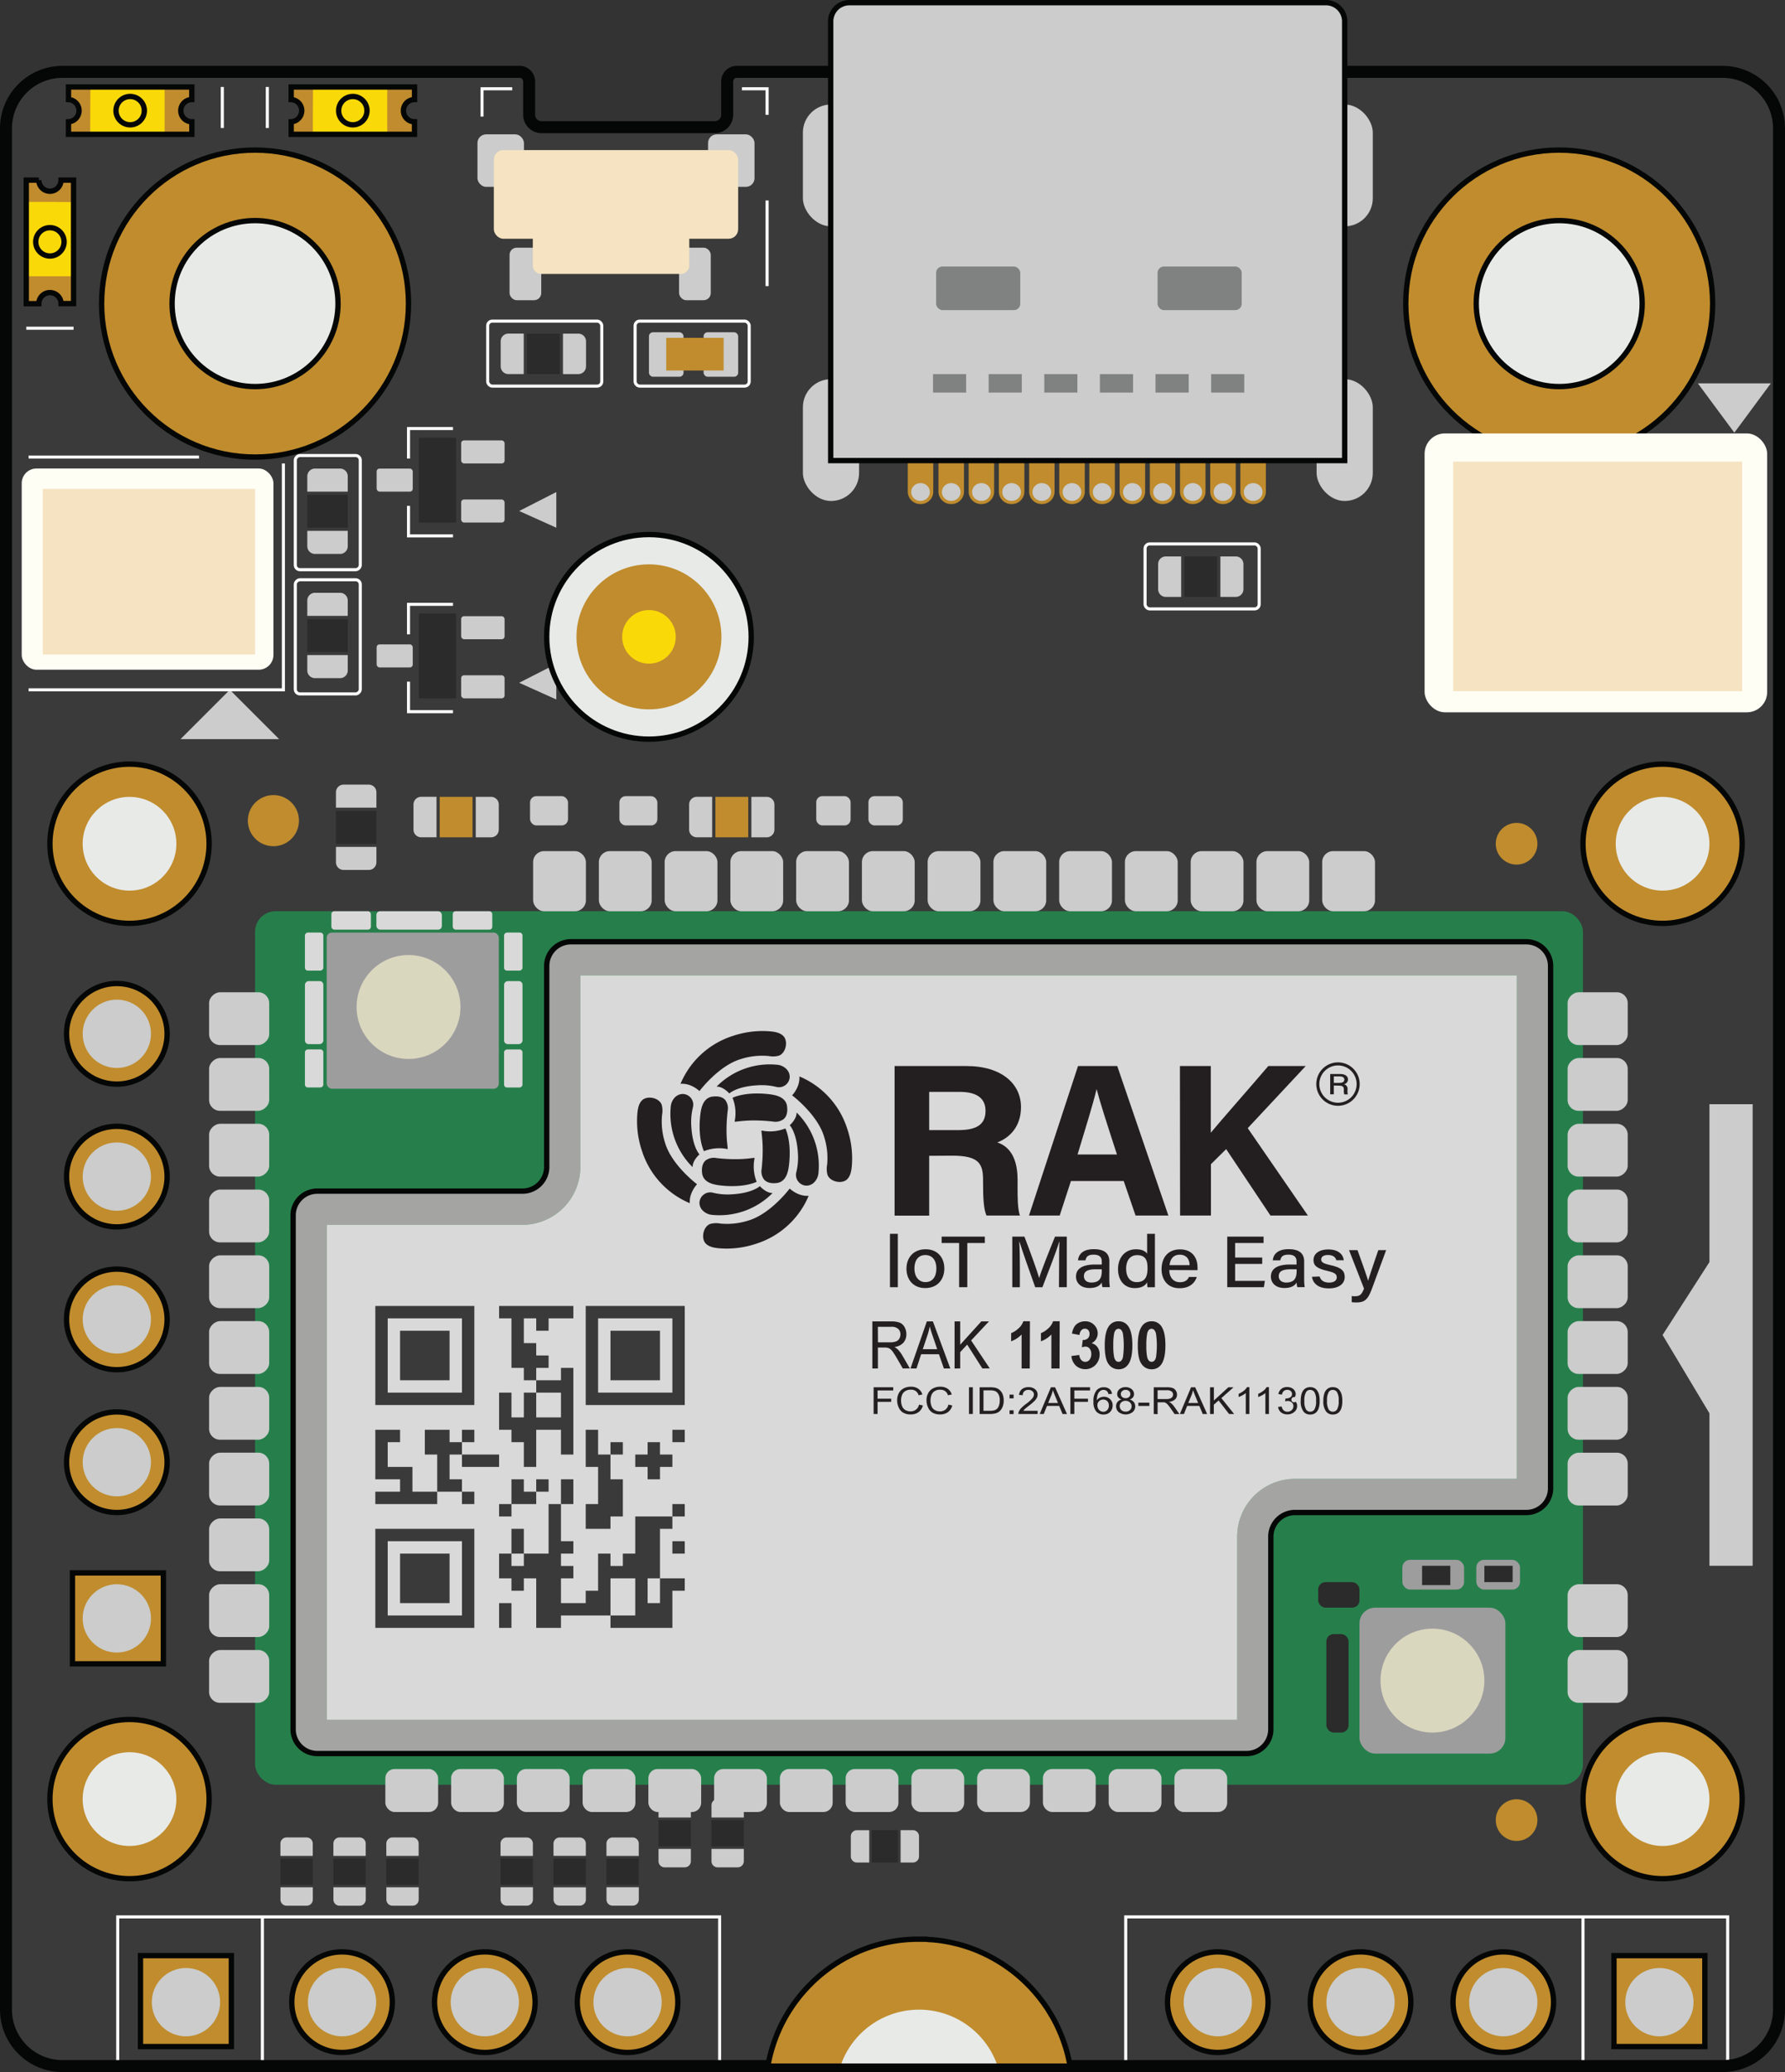 <svg xmlns="http://www.w3.org/2000/svg" viewBox="603.65 579.13 682.64 792.16"><rect x="603.65" y="579.13" width="682.64" height="792.16" fill="#333333" stroke="none"/><defs><style>.cls-1{fill:#3a3a3a;}.cls-19,.cls-2,.cls-5,.cls-8{fill:none;}.cls-2{stroke:#fff;stroke-width:1.17px;}.cls-2,.cls-5,.cls-8{stroke-miterlimit:10;}.cls-3{fill:#c08c2d;}.cls-4{fill:#cbcccb;}.cls-5,.cls-8{stroke:#050606;}.cls-5{stroke-width:2.04px;}.cls-6{fill:#267f4b;}.cls-7{fill:#9e9d9e;}.cls-8{stroke-width:4.58px;}.cls-9{fill:#808181;}.cls-10{fill:#e8eae8;}.cls-11{fill:#fffef5;}.cls-12{fill:#f5e3c1;}.cls-13{fill:#fad908;}.cls-14{fill:#2b2b2b;}.cls-15{fill:#a4a5a3;}.cls-16{fill:#dad9d9;}.cls-17{fill:#dad7bf;}.cls-18{fill:#231f20;}</style></defs><g id="Layer_3" data-name="Layer 3"><path class="cls-1" d="M1284,628.2v719.19a21.6,21.6,0,0,1-21.61,21.61H627.54a21.6,21.6,0,0,1-21.6-21.59V628.19a21.6,21.6,0,0,1,21.6-21.59H802.33a3.68,3.68,0,0,1,3.68,3.68V623a4.75,4.75,0,0,0,4.75,4.75H877a4.75,4.75,0,0,0,4.75-4.75V610.28a3.68,3.68,0,0,1,3.67-3.68h377A21.6,21.6,0,0,1,1284,628.2Z"></path><polyline class="cls-2" points="878.86 1369 878.86 1311.97 648.66 1311.97 648.66 1369"></polyline><line class="cls-2" x1="703.99" y1="1311.97" x2="703.99" y2="1369"></line><rect class="cls-3" x="657.37" y="1326.77" width="34.76" height="34.76" transform="translate(-669.4 2018.91) rotate(-90)"></rect><circle class="cls-3" cx="843.65" cy="1344.57" r="19.23"></circle><circle class="cls-4" cx="843.65" cy="1344.57" r="13.06"></circle><circle class="cls-5" cx="843.65" cy="1344.57" r="19.23"></circle><circle class="cls-3" cx="789.06" cy="1344.57" r="19.23"></circle><circle class="cls-4" cx="789.06" cy="1344.57" r="13.06"></circle><circle class="cls-5" cx="789.06" cy="1344.57" r="19.23"></circle><circle class="cls-3" cx="734.46" cy="1344.57" r="19.23"></circle><circle class="cls-4" cx="734.46" cy="1344.57" r="13.06"></circle><circle class="cls-4" cx="674.76" cy="1344.57" r="13.06"></circle><circle class="cls-5" cx="734.46" cy="1344.57" r="19.23"></circle><rect class="cls-5" x="657.37" y="1326.77" width="34.76" height="34.76" transform="translate(-669.4 2018.91) rotate(-90)"></rect><polyline class="cls-2" points="1034.16 1369 1034.16 1311.97 1264.36 1311.97 1264.36 1369"></polyline><line class="cls-2" x1="1209.03" y1="1311.97" x2="1209.03" y2="1369"></line><rect class="cls-4" x="786.25" y="630.49" width="17.77" height="20.08" rx="3.31"></rect><rect class="cls-4" x="798.52" y="673.82" width="12.12" height="20.08" rx="2.73"></rect><rect class="cls-4" x="863.35" y="673.82" width="12.12" height="20.08" rx="2.73"></rect><rect class="cls-4" x="874.43" y="630.49" width="17.77" height="20.08" rx="3.31"></rect><rect class="cls-3" x="631.36" y="1180.46" width="34.76" height="34.76"></rect><rect class="cls-6" x="701.19" y="927.5" width="507.84" height="333.94" rx="7.84"></rect><rect class="cls-7" x="1139.96" y="1175.47" width="23.6" height="11.36" rx="2.93"></rect><rect class="cls-7" x="1168.24" y="1175.47" width="16.7" height="11.36" rx="2.93"></rect><polygon class="cls-4" points="802.2 840.16 816.4 832.91 816.4 846.55 802.2 840.16"></polygon><circle class="cls-3" cx="701.19" cy="695.19" r="58.68"></circle><path class="cls-8" d="M1284,628.2v719.19a21.6,21.6,0,0,1-21.61,21.61H627.54a21.6,21.6,0,0,1-21.6-21.59V628.19a21.6,21.6,0,0,1,21.6-21.59H802.33a3.68,3.68,0,0,1,3.68,3.68V623a4.75,4.75,0,0,0,4.75,4.75H877a4.75,4.75,0,0,0,4.75-4.75V610.28a3.68,3.68,0,0,1,3.67-3.68h377A21.6,21.6,0,0,1,1284,628.2Z"></path><rect class="cls-4" x="910.7" y="724.09" width="21.49" height="46.57" rx="10.74"></rect><rect class="cls-4" x="1107.16" y="724.09" width="21.49" height="46.57" rx="10.74"></rect><rect class="cls-4" x="910.7" y="619.09" width="21.49" height="46.57" rx="10.74"></rect><rect class="cls-4" x="1107.16" y="619.09" width="21.49" height="46.57" rx="10.74"></rect><path class="cls-3" d="M962.55,755.21h9.76a0,0,0,0,1,0,0v11.85a4.77,4.77,0,0,1-4.77,4.77h-.22a4.77,4.77,0,0,1-4.77-4.77V755.21A0,0,0,0,1,962.55,755.21Z"></path><ellipse class="cls-4" cx="967.43" cy="767.23" rx="3.58" ry="3.42"></ellipse><path class="cls-3" d="M974.09,755.21h9.76a0,0,0,0,1,0,0v11.85a4.77,4.77,0,0,1-4.77,4.77h-.22a4.77,4.77,0,0,1-4.77-4.77V755.21A0,0,0,0,1,974.09,755.21Z"></path><ellipse class="cls-4" cx="978.97" cy="767.23" rx="3.58" ry="3.42"></ellipse><path class="cls-3" d="M985.64,755.21h9.76a0,0,0,0,1,0,0v11.85a4.77,4.77,0,0,1-4.77,4.77h-.22a4.77,4.77,0,0,1-4.77-4.77V755.21A0,0,0,0,1,985.64,755.21Z"></path><ellipse class="cls-4" cx="990.52" cy="767.23" rx="3.58" ry="3.42"></ellipse><path class="cls-3" d="M997.19,755.21h9.76a0,0,0,0,1,0,0v11.85a4.77,4.77,0,0,1-4.77,4.77H1002a4.77,4.77,0,0,1-4.77-4.77V755.21A0,0,0,0,1,997.19,755.21Z"></path><ellipse class="cls-4" cx="1002.07" cy="767.23" rx="3.58" ry="3.42"></ellipse><path class="cls-3" d="M1008.74,755.21h9.76a0,0,0,0,1,0,0v11.85a4.77,4.77,0,0,1-4.77,4.77h-.22a4.77,4.77,0,0,1-4.77-4.77V755.21A0,0,0,0,1,1008.74,755.21Z"></path><ellipse class="cls-4" cx="1013.61" cy="767.23" rx="3.58" ry="3.42"></ellipse><path class="cls-3" d="M1020.28,755.21H1030a0,0,0,0,1,0,0v11.85a4.77,4.77,0,0,1-4.77,4.77h-.22a4.77,4.77,0,0,1-4.77-4.77V755.21A0,0,0,0,1,1020.28,755.21Z"></path><ellipse class="cls-4" cx="1025.16" cy="767.23" rx="3.58" ry="3.42"></ellipse><path class="cls-3" d="M1031.83,755.21h9.76a0,0,0,0,1,0,0v11.85a4.77,4.77,0,0,1-4.77,4.77h-.22a4.77,4.77,0,0,1-4.77-4.77V755.21a0,0,0,0,1,0,0Z"></path><ellipse class="cls-4" cx="1036.71" cy="767.23" rx="3.58" ry="3.42"></ellipse><path class="cls-3" d="M1043.38,755.21h9.76a0,0,0,0,1,0,0v11.85a4.77,4.77,0,0,1-4.77,4.77h-.22a4.77,4.77,0,0,1-4.77-4.77V755.21a0,0,0,0,1,0,0Z"></path><ellipse class="cls-4" cx="1048.26" cy="767.23" rx="3.58" ry="3.42"></ellipse><path class="cls-3" d="M1054.92,755.21h9.76a0,0,0,0,1,0,0v11.85a4.77,4.77,0,0,1-4.77,4.77h-.22a4.77,4.77,0,0,1-4.77-4.77V755.21A0,0,0,0,1,1054.92,755.21Z"></path><ellipse class="cls-4" cx="1059.8" cy="767.23" rx="3.58" ry="3.42"></ellipse><path class="cls-3" d="M1066.47,755.21h9.76a0,0,0,0,1,0,0v11.85a4.77,4.77,0,0,1-4.77,4.77h-.22a4.77,4.77,0,0,1-4.77-4.77V755.21a0,0,0,0,1,0,0Z"></path><ellipse class="cls-4" cx="1071.35" cy="767.23" rx="3.58" ry="3.42"></ellipse><path class="cls-3" d="M1078,755.21h9.76a0,0,0,0,1,0,0v11.85a4.77,4.77,0,0,1-4.77,4.77h-.22a4.77,4.77,0,0,1-4.77-4.77V755.21A0,0,0,0,1,1078,755.21Z"></path><ellipse class="cls-4" cx="1082.9" cy="767.23" rx="3.58" ry="3.42"></ellipse><path class="cls-3" d="M950.81,755.21h9.76a0,0,0,0,1,0,0v11.85a4.77,4.77,0,0,1-4.77,4.77h-.22a4.77,4.77,0,0,1-4.77-4.77V755.21A0,0,0,0,1,950.81,755.21Z"></path><path class="cls-4" d="M928.48,580.15h182.27a7.15,7.15,0,0,1,7.15,7.15V755.21a0,0,0,0,1,0,0H921.33a0,0,0,0,1,0,0V587.3A7.15,7.15,0,0,1,928.48,580.15Z"></path><path class="cls-5" d="M928.48,580.15h182.27a7.15,7.15,0,0,1,7.15,7.15V755.21a0,0,0,0,1,0,0H921.33a0,0,0,0,1,0,0V587.3A7.15,7.15,0,0,1,928.48,580.15Z"></path><rect class="cls-9" x="961.65" y="681.02" width="32.18" height="16.67" rx="2.43"></rect><rect class="cls-9" x="1046.34" y="681.02" width="32.18" height="16.67" rx="2.43"></rect><rect class="cls-9" x="960.47" y="722.15" width="12.67" height="7.06"></rect><rect class="cls-9" x="981.74" y="722.15" width="12.67" height="7.06"></rect><rect class="cls-9" x="1003.01" y="722.15" width="12.67" height="7.06"></rect><rect class="cls-9" x="1024.29" y="722.15" width="12.67" height="7.06"></rect><rect class="cls-9" x="1045.56" y="722.15" width="12.67" height="7.06"></rect><rect class="cls-9" x="1066.83" y="722.15" width="12.67" height="7.06"></rect><ellipse class="cls-4" cx="955.69" cy="767.23" rx="3.58" ry="3.42"></ellipse><circle class="cls-10" cx="701.19" cy="695.19" r="31.73"></circle><circle class="cls-5" cx="701.19" cy="695.19" r="31.73"></circle><circle class="cls-5" cx="701.19" cy="695.19" r="58.68"></circle><circle class="cls-3" cx="1199.94" cy="695.19" r="58.68"></circle><circle class="cls-10" cx="1199.94" cy="695.19" r="31.73"></circle><circle class="cls-5" cx="1199.94" cy="695.19" r="31.73"></circle><circle class="cls-5" cx="1199.94" cy="695.19" r="58.68"></circle><rect class="cls-11" x="611.95" y="758.24" width="96.27" height="76.93" rx="5.65"></rect><rect class="cls-12" x="619.98" y="766.02" width="81.22" height="63.33"></rect><rect class="cls-11" x="1148.46" y="744.83" width="131.01" height="106.62" rx="7.76"></rect><rect class="cls-12" x="1159.38" y="755.61" width="110.53" height="87.77"></rect><circle class="cls-10" cx="851.83" cy="822.6" r="39.11"></circle><circle class="cls-5" cx="851.83" cy="822.6" r="39.11"></circle><circle class="cls-3" cx="851.83" cy="822.6" r="27.72"></circle><circle class="cls-13" cx="851.83" cy="822.6" r="10.25"></circle><circle class="cls-3" cx="653.18" cy="901.7" r="30.44"></circle><circle class="cls-5" cx="653.18" cy="901.7" r="30.44"></circle><circle class="cls-10" cx="653.18" cy="901.7" r="17.92"></circle><circle class="cls-3" cx="653.18" cy="1266.93" r="30.44"></circle><circle class="cls-5" cx="653.18" cy="1266.93" r="30.44"></circle><circle class="cls-10" cx="653.18" cy="1266.93" r="17.92"></circle><circle class="cls-3" cx="1239.47" cy="1266.93" r="30.44"></circle><circle class="cls-5" cx="1239.47" cy="1266.93" r="30.44"></circle><circle class="cls-10" cx="1239.47" cy="1266.93" r="17.92"></circle><circle class="cls-3" cx="1239.47" cy="901.7" r="30.44"></circle><circle class="cls-5" cx="1239.47" cy="901.7" r="30.44"></circle><circle class="cls-10" cx="1239.47" cy="901.7" r="17.92"></circle><path class="cls-3" d="M757.94,621.44a4.23,4.23,0,0,0,4.23,4.24v4.81H715v-4.81a4.25,4.25,0,0,0,0-8.49v-4.81h47.19v4.81A4.24,4.24,0,0,0,757.94,621.44Z"></path><path class="cls-13" d="M723.37,612.38s-.17,18.11,0,18.11h28.37V612.38Z"></path><path class="cls-5" d="M757.94,621.44a4.23,4.23,0,0,0,4.23,4.24v4.81H715v-4.81a4.25,4.25,0,0,0,0-8.49v-4.81h47.19v4.81A4.24,4.24,0,0,0,757.94,621.44Z"></path><circle class="cls-5" cx="738.58" cy="621.43" r="5.42"></circle><path class="cls-3" d="M672.79,621.44a4.24,4.24,0,0,0,4.24,4.24v4.81H629.84v-4.81a4.25,4.25,0,0,0,0-8.49v-4.81H677v4.81A4.24,4.24,0,0,0,672.79,621.44Z"></path><path class="cls-13" d="M638.23,612.38s-.18,18.11,0,18.11H666.6V612.38Z"></path><path class="cls-5" d="M672.79,621.44a4.24,4.24,0,0,0,4.24,4.24v4.81H629.84v-4.81a4.25,4.25,0,0,0,0-8.49v-4.81H677v4.81A4.24,4.24,0,0,0,672.79,621.44Z"></path><circle class="cls-5" cx="653.43" cy="621.43" r="5.42"></circle><path class="cls-3" d="M622.73,691a4.23,4.23,0,0,0-4.23,4.24h-4.81V648h4.81a4.24,4.24,0,1,0,8.48,0h4.81v47.2H627A4.24,4.24,0,0,0,622.73,691Z"></path><path class="cls-13" d="M631.79,656.39s-18.1-.18-18.1,0v28.36h18.1Z"></path><path class="cls-5" d="M622.73,691a4.23,4.23,0,0,0-4.23,4.24h-4.81V648h4.81a4.24,4.24,0,1,0,8.48,0h4.81v47.2H627A4.24,4.24,0,0,0,622.73,691Z"></path><circle class="cls-5" cx="622.74" cy="671.59" r="5.42"></circle><path class="cls-4" d="M798.06,706.67h5.88a0,0,0,0,1,0,0v15.47a0,0,0,0,1,0,0h-5.88a2.93,2.93,0,0,1-2.93-2.93V709.6A2.93,2.93,0,0,1,798.06,706.67Z"></path><path class="cls-4" d="M821.88,706.67h5.88a0,0,0,0,1,0,0v15.47a0,0,0,0,1,0,0h-5.88a2.93,2.93,0,0,1-2.93-2.93V709.6A2.93,2.93,0,0,1,821.88,706.67Z" transform="translate(1646.71 1428.82) rotate(180)"></path><rect class="cls-14" x="805.18" y="706.67" width="12.56" height="15.47"></rect><rect class="cls-2" x="790.15" y="701.89" width="43.64" height="24.85" rx="1.77"></rect><path class="cls-4" d="M1049.48,791.86h5.88a0,0,0,0,1,0,0v15.47a0,0,0,0,1,0,0h-5.88a2.93,2.93,0,0,1-2.93-2.93v-9.61A2.93,2.93,0,0,1,1049.48,791.86Z"></path><path class="cls-4" d="M1073.29,791.86h5.88a0,0,0,0,1,0,0v15.47a0,0,0,0,1,0,0h-5.88a2.93,2.93,0,0,1-2.93-2.93v-9.61A2.93,2.93,0,0,1,1073.29,791.86Z" transform="translate(2149.54 1599.19) rotate(180)"></path><rect class="cls-14" x="1056.59" y="791.86" width="12.56" height="15.47"></rect><rect class="cls-2" x="1041.56" y="787.07" width="43.64" height="24.85" rx="1.77"></rect><path class="cls-4" d="M738.39,875.76h5.88a0,0,0,0,1,0,0v15.47a0,0,0,0,1,0,0h-5.88a2.93,2.93,0,0,1-2.93-2.93v-9.61A2.93,2.93,0,0,1,738.39,875.76Z" transform="translate(1623.36 143.63) rotate(90)"></path><path class="cls-4" d="M738.39,899.58h5.88a0,0,0,0,1,0,0v15.47a0,0,0,0,1,0,0h-5.88a2.93,2.93,0,0,1-2.93-2.93v-9.61A2.93,2.93,0,0,1,738.39,899.58Z" transform="translate(-167.45 1647.18) rotate(-90)"></path><rect class="cls-14" x="733.59" y="887.68" width="12.56" height="15.47" transform="translate(1635.28 155.55) rotate(90)"></rect><path class="cls-4" d="M715.89,1278.94h4.7a0,0,0,0,1,0,0v12.37a0,0,0,0,1,0,0h-4.7a2.34,2.34,0,0,1-2.34-2.34v-7.69A2.34,2.34,0,0,1,715.89,1278.94Z" transform="translate(2002.2 568.05) rotate(90)"></path><path class="cls-4" d="M715.89,1298h4.7a0,0,0,0,1,0,0v12.37a0,0,0,0,1,0,0h-4.7a2.34,2.34,0,0,1-2.34-2.34v-7.69A2.34,2.34,0,0,1,715.89,1298Z" transform="translate(-587.09 2021.24) rotate(-90)"></path><rect class="cls-14" x="712.05" y="1288.47" width="10.04" height="12.37" transform="translate(2011.73 577.58) rotate(90)"></rect><path class="cls-4" d="M736.14,1278.94h4.7a0,0,0,0,1,0,0v12.37a0,0,0,0,1,0,0h-4.7a2.34,2.34,0,0,1-2.34-2.34v-7.69A2.34,2.34,0,0,1,736.14,1278.94Z" transform="translate(2022.45 547.8) rotate(90)"></path><path class="cls-4" d="M736.14,1298h4.7a0,0,0,0,1,0,0v12.37a0,0,0,0,1,0,0h-4.7a2.34,2.34,0,0,1-2.34-2.34v-7.69A2.34,2.34,0,0,1,736.14,1298Z" transform="translate(-566.84 2041.49) rotate(-90)"></path><rect class="cls-14" x="732.3" y="1288.47" width="10.04" height="12.37" transform="translate(2031.98 557.33) rotate(90)"></rect><path class="cls-4" d="M756.39,1278.94h4.7a0,0,0,0,1,0,0v12.37a0,0,0,0,1,0,0h-4.7a2.34,2.34,0,0,1-2.34-2.34v-7.69A2.34,2.34,0,0,1,756.39,1278.94Z" transform="translate(2042.7 527.55) rotate(90)"></path><path class="cls-4" d="M756.39,1298h4.7a0,0,0,0,1,0,0v12.37a0,0,0,0,1,0,0h-4.7a2.34,2.34,0,0,1-2.34-2.34v-7.69A2.34,2.34,0,0,1,756.39,1298Z" transform="translate(-546.59 2061.74) rotate(-90)"></path><rect class="cls-14" x="752.55" y="1288.47" width="10.04" height="12.37" transform="translate(2052.23 537.08) rotate(90)"></rect><path class="cls-4" d="M800.08,1278.94h4.7a0,0,0,0,1,0,0v12.37a0,0,0,0,1,0,0h-4.7a2.34,2.34,0,0,1-2.34-2.34v-7.69A2.34,2.34,0,0,1,800.08,1278.94Z" transform="translate(2086.38 483.87) rotate(90)"></path><path class="cls-4" d="M800.08,1298h4.7a0,0,0,0,1,0,0v12.37a0,0,0,0,1,0,0h-4.7a2.34,2.34,0,0,1-2.34-2.34v-7.69A2.34,2.34,0,0,1,800.08,1298Z" transform="translate(-502.91 2105.42) rotate(-90)"></path><rect class="cls-14" x="796.24" y="1288.47" width="10.04" height="12.37" transform="translate(2095.91 493.4) rotate(90)"></rect><path class="cls-4" d="M820.33,1278.94H825a0,0,0,0,1,0,0v12.37a0,0,0,0,1,0,0h-4.7A2.34,2.34,0,0,1,818,1289v-7.69A2.34,2.34,0,0,1,820.33,1278.94Z" transform="translate(2106.63 463.62) rotate(90)"></path><path class="cls-4" d="M820.33,1298H825a0,0,0,0,1,0,0v12.37a0,0,0,0,1,0,0h-4.7A2.34,2.34,0,0,1,818,1308v-7.69A2.34,2.34,0,0,1,820.33,1298Z" transform="translate(-482.66 2125.67) rotate(-90)"></path><rect class="cls-14" x="816.49" y="1288.47" width="10.04" height="12.37" transform="translate(2116.16 473.15) rotate(90)"></rect><path class="cls-4" d="M840.58,1278.94h4.7a0,0,0,0,1,0,0v12.37a0,0,0,0,1,0,0h-4.7a2.34,2.34,0,0,1-2.34-2.34v-7.69A2.34,2.34,0,0,1,840.58,1278.94Z" transform="translate(2126.88 443.37) rotate(90)"></path><path class="cls-4" d="M840.58,1298h4.7a0,0,0,0,1,0,0v12.37a0,0,0,0,1,0,0h-4.7a2.34,2.34,0,0,1-2.34-2.34v-7.69A2.34,2.34,0,0,1,840.58,1298Z" transform="translate(-462.41 2145.92) rotate(-90)"></path><rect class="cls-14" x="836.74" y="1288.47" width="10.04" height="12.37" transform="translate(2136.41 452.9) rotate(90)"></rect><path class="cls-4" d="M860.49,1264.26h4.7a0,0,0,0,1,0,0v12.37a0,0,0,0,1,0,0h-4.7a2.34,2.34,0,0,1-2.34-2.34v-7.69A2.34,2.34,0,0,1,860.49,1264.26Z" transform="translate(2132.12 408.78) rotate(90)"></path><path class="cls-4" d="M860.49,1283.31h4.7a0,0,0,0,1,0,0v12.37a0,0,0,0,1,0,0h-4.7a2.34,2.34,0,0,1-2.34-2.34v-7.69A2.34,2.34,0,0,1,860.49,1283.31Z" transform="translate(-427.82 2151.17) rotate(-90)"></path><rect class="cls-14" x="856.65" y="1273.8" width="10.04" height="12.37" transform="translate(2141.66 418.31) rotate(90)"></rect><path class="cls-4" d="M880.74,1264.26h4.7a0,0,0,0,1,0,0v12.37a0,0,0,0,1,0,0h-4.7a2.34,2.34,0,0,1-2.34-2.34v-7.69A2.34,2.34,0,0,1,880.74,1264.26Z" transform="translate(2152.37 388.53) rotate(90)"></path><path class="cls-4" d="M880.74,1283.31h4.7a0,0,0,0,1,0,0v12.37a0,0,0,0,1,0,0h-4.7a2.34,2.34,0,0,1-2.34-2.34v-7.69A2.34,2.34,0,0,1,880.74,1283.31Z" transform="translate(-407.57 2171.42) rotate(-90)"></path><rect class="cls-14" x="876.9" y="1273.8" width="10.04" height="12.37" transform="translate(2161.91 398.06) rotate(90)"></rect><path class="cls-4" d="M950.41,1278.82h4.7a0,0,0,0,1,0,0v12.37a0,0,0,0,1,0,0h-4.7a2.34,2.34,0,0,1-2.34-2.34v-7.69A2.34,2.34,0,0,1,950.41,1278.82Z" transform="translate(1903.18 2570) rotate(-180)"></path><path class="cls-4" d="M931.37,1278.82h4.7a0,0,0,0,1,0,0v12.37a0,0,0,0,1,0,0h-4.7a2.34,2.34,0,0,1-2.34-2.34v-7.69A2.34,2.34,0,0,1,931.37,1278.82Z"></path><rect class="cls-14" x="937.04" y="1278.82" width="10.04" height="12.37" transform="translate(1884.11 2570) rotate(180)"></rect><path class="cls-4" d="M788.53,883.76h5.88a0,0,0,0,1,0,0v15.47a0,0,0,0,1,0,0h-5.88a2.93,2.93,0,0,1-2.93-2.93v-9.61A2.93,2.93,0,0,1,788.53,883.76Z" transform="translate(1580 1783) rotate(180)"></path><path class="cls-4" d="M764.71,883.76h5.88a0,0,0,0,1,0,0v15.47a0,0,0,0,1,0,0h-5.88a2.93,2.93,0,0,1-2.93-2.93v-9.61A2.93,2.93,0,0,1,764.71,883.76Z"></path><rect class="cls-3" x="771.8" y="883.76" width="12.56" height="15.47" transform="translate(1556.16 1783) rotate(180)"></rect><path class="cls-4" d="M894,883.76h5.88a0,0,0,0,1,0,0v15.47a0,0,0,0,1,0,0H894a2.93,2.93,0,0,1-2.93-2.93v-9.61A2.93,2.93,0,0,1,894,883.76Z" transform="translate(1790.88 1783) rotate(180)"></path><path class="cls-4" d="M870.15,883.76H876a0,0,0,0,1,0,0v15.47a0,0,0,0,1,0,0h-5.88a2.93,2.93,0,0,1-2.93-2.93v-9.61A2.93,2.93,0,0,1,870.15,883.76Z"></path><rect class="cls-3" x="877.24" y="883.76" width="12.56" height="15.47" transform="translate(1767.04 1783) rotate(180)"></rect><path class="cls-4" d="M727.43,754.94h5.88a0,0,0,0,1,0,0v15.47a0,0,0,0,1,0,0h-5.88a2.93,2.93,0,0,1-2.93-2.93v-9.61A2.93,2.93,0,0,1,727.43,754.94Z" transform="translate(1491.58 33.77) rotate(90)"></path><path class="cls-4" d="M727.43,778.76h5.88a0,0,0,0,1,0,0v15.47a0,0,0,0,1,0,0h-5.88a2.93,2.93,0,0,1-2.93-2.93v-9.61A2.93,2.93,0,0,1,727.43,778.76Z" transform="translate(-57.59 1515.4) rotate(-90)"></path><rect class="cls-14" x="722.63" y="766.86" width="12.56" height="15.47" transform="translate(1503.5 45.69) rotate(90)"></rect><rect class="cls-2" x="707.18" y="762.68" width="43.64" height="24.85" rx="1.77" transform="translate(1504.11 46.11) rotate(90)"></rect><path class="cls-4" d="M727.43,802.43h5.88a0,0,0,0,1,0,0v15.47a0,0,0,0,1,0,0h-5.88A2.93,2.93,0,0,1,724.5,815v-9.61A2.93,2.93,0,0,1,727.43,802.43Z" transform="translate(1539.07 81.26) rotate(90)"></path><path class="cls-4" d="M727.43,826.25h5.88a0,0,0,0,1,0,0v15.47a0,0,0,0,1,0,0h-5.88a2.93,2.93,0,0,1-2.93-2.93v-9.61A2.93,2.93,0,0,1,727.43,826.25Z" transform="translate(-105.08 1562.89) rotate(-90)"></path><rect class="cls-14" x="722.63" y="814.35" width="12.56" height="15.47" transform="translate(1551 93.19) rotate(90)"></rect><rect class="cls-2" x="707.18" y="810.17" width="43.64" height="24.85" rx="1.77" transform="translate(1551.6 93.6) rotate(90)"></rect><rect class="cls-2" x="846.53" y="701.89" width="43.64" height="24.85" rx="1.77"></rect><rect class="cls-4" x="851.83" y="706.16" width="13.22" height="17" rx="1.54"></rect><rect class="cls-4" x="872.73" y="706.16" width="13.22" height="17" rx="1.54"></rect><rect class="cls-3" x="858.43" y="708.28" width="21.96" height="12.5"></rect><rect class="cls-14" x="763.84" y="746.46" width="14.25" height="32.44"></rect><rect class="cls-4" x="747.69" y="758.27" width="13.81" height="8.81" rx="1.1"></rect><rect class="cls-4" x="780.01" y="747.5" width="16.61" height="8.81" rx="1.1"></rect><rect class="cls-4" x="780.01" y="770.09" width="16.61" height="8.81" rx="1.1"></rect><polyline class="cls-2" points="759.88 754.44 759.88 742.96 776.89 742.96"></polyline><polyline class="cls-2" points="759.88 772.52 759.88 784 776.89 784"></polyline><rect class="cls-14" x="763.84" y="813.67" width="14.25" height="32.44"></rect><rect class="cls-4" x="747.69" y="825.48" width="13.81" height="8.81" rx="1.1"></rect><rect class="cls-4" x="780.01" y="814.7" width="16.61" height="8.81" rx="1.1"></rect><rect class="cls-4" x="780.01" y="837.29" width="16.61" height="8.81" rx="1.1"></rect><polyline class="cls-2" points="759.88 821.65 759.88 810.17 776.89 810.17"></polyline><polyline class="cls-2" points="759.88 839.73 759.88 851.21 776.89 851.21"></polyline><polygon class="cls-4" points="802.2 774.49 816.4 767.24 816.4 780.88 802.2 774.49"></polygon><rect class="cls-4" x="806.35" y="883.5" width="14.53" height="11.2" rx="2.43"></rect><rect class="cls-4" x="840.52" y="883.5" width="14.53" height="11.2" rx="2.43"></rect><rect class="cls-4" x="915.81" y="883.5" width="13.14" height="11.2" rx="2.31"></rect><rect class="cls-4" x="935.77" y="883.5" width="13.14" height="11.2" rx="2.31"></rect><circle class="cls-3" cx="1183.64" cy="901.7" r="7.97"></circle><circle class="cls-3" cx="1183.64" cy="1274.96" r="7.97"></circle><path class="cls-15" d="M1187.39,939.17H822a9.25,9.25,0,0,0-9.25,9.24v76.85a9.24,9.24,0,0,1-9.24,9.24H725a9.25,9.25,0,0,0-9.24,9.25v196.53a9.24,9.24,0,0,0,9.24,9.24H1080.4a9.25,9.25,0,0,0,9.25-9.24v-73.67a9.24,9.24,0,0,1,9.24-9.24h88.5a9.25,9.25,0,0,0,9.25-9.24V948.41A9.25,9.25,0,0,0,1187.39,939.17Zm-3.63,205.33h-84.87a22.14,22.14,0,0,0-22.11,22.11v70H728.6V1047.37h74.87a22.15,22.15,0,0,0,22.12-22.11V952h358.17Z"></path><path class="cls-16" d="M1183.76,952V1144.5h-84.87a22.14,22.14,0,0,0-22.11,22.11v70H728.6V1047.37h74.87a22.15,22.15,0,0,0,22.12-22.11V952Z"></path><path class="cls-5" d="M1196.64,948.41v199.71a9.25,9.25,0,0,1-9.25,9.25H1098.9a9.25,9.25,0,0,0-9.25,9.25v73.65a9.25,9.25,0,0,1-9.25,9.25H725a9.25,9.25,0,0,1-9.25-9.25V1043.75a9.25,9.25,0,0,1,9.25-9.25h78.49a9.25,9.25,0,0,0,9.24-9.25V948.41a9.25,9.25,0,0,1,9.25-9.24h365.43A9.25,9.25,0,0,1,1196.64,948.41Z"></path><rect class="cls-7" x="728.6" y="935.66" width="65.81" height="59.69" rx="1.97"></rect><circle class="cls-17" cx="759.88" cy="964.11" r="19.86"></circle><rect class="cls-16" x="730.38" y="927.5" width="15.11" height="7.04" rx="1.1"></rect><rect class="cls-16" x="776.8" y="927.5" width="15.11" height="7.04" rx="1.1"></rect><rect class="cls-16" x="747.6" y="927.5" width="25.03" height="7.04" rx="1.41"></rect><rect class="cls-16" x="716.52" y="984.08" width="14.54" height="7.04" rx="1.08" transform="translate(-263.82 1711.39) rotate(-90)"></rect><rect class="cls-16" x="716.52" y="939.41" width="14.54" height="7.04" rx="1.08" transform="translate(-219.15 1666.72) rotate(-90)"></rect><rect class="cls-16" x="711.74" y="962.74" width="24.09" height="7.04" rx="1.39" transform="translate(-242.47 1690.04) rotate(-90)"></rect><rect class="cls-16" x="792.67" y="984.08" width="14.54" height="7.04" rx="1.08" transform="translate(-187.66 1787.55) rotate(-90)"></rect><rect class="cls-16" x="792.67" y="939.41" width="14.54" height="7.04" rx="1.08" transform="translate(-142.99 1742.87) rotate(-90)"></rect><rect class="cls-16" x="787.9" y="962.74" width="24.09" height="7.04" rx="1.39" transform="translate(-166.31 1766.2) rotate(-90)"></rect><rect class="cls-7" x="1123.57" y="1193.75" width="55.78" height="55.78" rx="5.99"></rect><circle class="cls-17" cx="1151.46" cy="1221.63" r="19.86"></circle><rect class="cls-14" x="1110.89" y="1203.85" width="8.51" height="37.64" rx="2.8"></rect><rect class="cls-14" x="1107.76" y="1183.99" width="15.8" height="9.76" rx="2.8"></rect><rect class="cls-14" x="1147.5" y="1177.74" width="10.79" height="7.38"></rect><rect class="cls-14" x="1171.32" y="1177.74" width="10.81" height="6.24"></rect><rect class="cls-4" x="807.53" y="904.52" width="20.19" height="22.99" rx="4.17"></rect><rect class="cls-4" x="832.68" y="904.52" width="20.19" height="22.99" rx="4.17"></rect><rect class="cls-4" x="857.83" y="904.52" width="20.19" height="22.99" rx="4.17"></rect><rect class="cls-4" x="882.97" y="904.52" width="20.19" height="22.99" rx="4.17"></rect><rect class="cls-4" x="908.12" y="904.52" width="20.19" height="22.99" rx="4.17"></rect><rect class="cls-4" x="933.27" y="904.52" width="20.19" height="22.99" rx="4.17"></rect><rect class="cls-4" x="958.41" y="904.52" width="20.19" height="22.99" rx="4.17"></rect><rect class="cls-4" x="983.56" y="904.52" width="20.19" height="22.99" rx="4.17"></rect><rect class="cls-4" x="1008.71" y="904.52" width="20.19" height="22.99" rx="4.17"></rect><rect class="cls-4" x="1033.85" y="904.52" width="20.19" height="22.99" rx="4.17"></rect><rect class="cls-4" x="1059" y="904.52" width="20.19" height="22.99" rx="4.17"></rect><rect class="cls-4" x="1084.15" y="904.52" width="20.19" height="22.99" rx="4.17"></rect><rect class="cls-4" x="1109.3" y="904.52" width="20.19" height="22.99" rx="4.17"></rect><rect class="cls-4" x="751.02" y="1255.43" width="20.19" height="16.44" rx="3.53"></rect><rect class="cls-4" x="776.17" y="1255.43" width="20.19" height="16.44" rx="3.53"></rect><rect class="cls-4" x="801.31" y="1255.43" width="20.19" height="16.44" rx="3.53"></rect><rect class="cls-4" x="826.46" y="1255.43" width="20.19" height="16.44" rx="3.53"></rect><rect class="cls-4" x="851.61" y="1255.43" width="20.19" height="16.44" rx="3.53"></rect><rect class="cls-4" x="876.75" y="1255.43" width="20.19" height="16.44" rx="3.53"></rect><rect class="cls-4" x="901.9" y="1255.43" width="20.19" height="16.44" rx="3.53"></rect><rect class="cls-4" x="927.05" y="1255.43" width="20.19" height="16.44" rx="3.53"></rect><rect class="cls-4" x="952.2" y="1255.43" width="20.19" height="16.44" rx="3.53"></rect><rect class="cls-4" x="977.34" y="1255.43" width="20.19" height="16.44" rx="3.53"></rect><rect class="cls-4" x="1002.49" y="1255.43" width="20.19" height="16.44" rx="3.53"></rect><rect class="cls-4" x="1027.64" y="1255.43" width="20.19" height="16.44" rx="3.53"></rect><rect class="cls-4" x="1052.78" y="1255.43" width="20.19" height="16.44" rx="3.53"></rect><rect class="cls-4" x="685.01" y="957.07" width="20.19" height="22.99" rx="4.17" transform="translate(1663.67 273.46) rotate(90)"></rect><rect class="cls-4" x="685.01" y="982.22" width="20.19" height="22.99" rx="4.17" transform="translate(1688.82 298.6) rotate(90)"></rect><rect class="cls-4" x="685.01" y="1007.36" width="20.19" height="22.99" rx="4.17" transform="translate(1713.96 323.75) rotate(90)"></rect><rect class="cls-4" x="685.01" y="1032.51" width="20.19" height="22.99" rx="4.17" transform="translate(1739.11 348.9) rotate(90)"></rect><rect class="cls-4" x="685.01" y="1057.66" width="20.19" height="22.99" rx="4.17" transform="translate(1764.26 374.04) rotate(90)"></rect><rect class="cls-4" x="685.01" y="1082.8" width="20.19" height="22.99" rx="4.17" transform="translate(1789.4 399.19) rotate(90)"></rect><rect class="cls-4" x="685.01" y="1107.95" width="20.19" height="22.99" rx="4.17" transform="translate(1814.55 424.34) rotate(90)"></rect><rect class="cls-4" x="685.01" y="1133.1" width="20.19" height="22.99" rx="4.17" transform="translate(1839.7 449.48) rotate(90)"></rect><rect class="cls-4" x="685.01" y="1158.24" width="20.19" height="22.99" rx="4.17" transform="translate(1864.84 474.63) rotate(90)"></rect><rect class="cls-4" x="685.01" y="1183.39" width="20.19" height="22.99" rx="4.17" transform="translate(1889.99 499.78) rotate(90)"></rect><rect class="cls-4" x="685.01" y="1208.54" width="20.19" height="22.99" rx="4.17" transform="translate(1915.14 524.93) rotate(90)"></rect><rect class="cls-4" x="1204.55" y="957.07" width="20.19" height="22.99" rx="4.17" transform="translate(2183.21 -246.08) rotate(90)"></rect><rect class="cls-4" x="1204.55" y="982.22" width="20.19" height="22.99" rx="4.17" transform="translate(2208.36 -220.94) rotate(90)"></rect><rect class="cls-4" x="1204.55" y="1007.36" width="20.19" height="22.99" rx="4.17" transform="translate(2233.5 -195.79) rotate(90)"></rect><rect class="cls-4" x="1204.55" y="1032.51" width="20.19" height="22.99" rx="4.17" transform="translate(2258.65 -170.64) rotate(90)"></rect><rect class="cls-4" x="1204.55" y="1057.66" width="20.19" height="22.99" rx="4.17" transform="translate(2283.8 -145.5) rotate(90)"></rect><rect class="cls-4" x="1204.55" y="1082.8" width="20.19" height="22.99" rx="4.17" transform="translate(2308.94 -120.35) rotate(90)"></rect><rect class="cls-4" x="1204.55" y="1107.95" width="20.19" height="22.99" rx="4.17" transform="translate(2334.09 -95.2) rotate(90)"></rect><rect class="cls-4" x="1204.55" y="1133.1" width="20.19" height="22.99" rx="4.17" transform="translate(2359.24 -70.05) rotate(90)"></rect><rect class="cls-4" x="1204.55" y="1183.39" width="20.19" height="22.99" rx="4.17" transform="translate(2409.53 -19.76) rotate(90)"></rect><rect class="cls-4" x="1204.55" y="1208.54" width="20.19" height="22.99" rx="4.17" transform="translate(2434.68 5.39) rotate(90)"></rect><circle class="cls-3" cx="648.33" cy="974.36" r="19.23"></circle><circle class="cls-4" cx="648.33" cy="974.36" r="13.06"></circle><circle class="cls-5" cx="648.33" cy="974.36" r="19.23"></circle><circle class="cls-3" cx="648.33" cy="1028.95" r="19.23"></circle><circle class="cls-4" cx="648.33" cy="1028.95" r="13.06"></circle><circle class="cls-5" cx="648.33" cy="1028.95" r="19.23"></circle><circle class="cls-3" cx="648.33" cy="1083.55" r="19.23"></circle><circle class="cls-4" cx="648.33" cy="1083.55" r="13.06"></circle><circle class="cls-5" cx="648.33" cy="1083.55" r="19.23"></circle><circle class="cls-3" cx="648.33" cy="1138.14" r="19.23"></circle><circle class="cls-4" cx="648.33" cy="1138.14" r="13.06"></circle><circle class="cls-4" cx="648.33" cy="1197.85" r="13.06"></circle><circle class="cls-5" cx="648.33" cy="1138.14" r="19.23"></circle><rect class="cls-5" x="631.36" y="1180.46" width="34.76" height="34.76"></rect><rect class="cls-3" x="1220.88" y="1326.77" width="34.76" height="34.76" transform="translate(-105.89 2582.42) rotate(-90)"></rect><circle class="cls-3" cx="1069.37" cy="1344.57" r="19.23"></circle><circle class="cls-4" cx="1069.37" cy="1344.57" r="13.06"></circle><circle class="cls-5" cx="1069.37" cy="1344.57" r="19.23"></circle><circle class="cls-3" cx="1123.96" cy="1344.57" r="19.23"></circle><circle class="cls-4" cx="1123.96" cy="1344.57" r="13.06"></circle><circle class="cls-5" cx="1123.96" cy="1344.57" r="19.23"></circle><circle class="cls-3" cx="1178.56" cy="1344.57" r="19.23"></circle><circle class="cls-4" cx="1178.56" cy="1344.57" r="13.06"></circle><circle class="cls-4" cx="1238.26" cy="1344.57" r="13.06"></circle><circle class="cls-5" cx="1178.56" cy="1344.57" r="19.23"></circle><rect class="cls-5" x="1220.88" y="1326.77" width="34.76" height="34.76" transform="translate(-105.89 2582.42) rotate(-90)"></rect><circle class="cls-3" cx="708.21" cy="892.87" r="9.78"></circle><polygon class="cls-4" points="710.4 861.71 672.68 861.71 691.54 842.85 710.4 861.71"></polygon><polygon class="cls-4" points="1252.96 725.68 1280.87 725.68 1266.92 744.54 1252.96 725.68"></polygon><polyline class="cls-2" points="614.59 842.85 712.03 842.85 712.03 756.31"></polyline><line class="cls-2" x1="614.59" y1="753.87" x2="679.75" y2="753.87"></line><line class="cls-2" x1="613.69" y1="704.61" x2="631.79" y2="704.61"></line><line class="cls-2" x1="688.67" y1="612.38" x2="688.67" y2="628.07"></line><line class="cls-2" x1="705.88" y1="612.38" x2="705.88" y2="628.07"></line><polyline class="cls-2" points="787.99 623.7 787.99 613.07 799.54 613.07"></polyline><polyline class="cls-2" points="887.39 613.07 897.01 613.07 897.01 623.03"></polyline><line class="cls-2" x1="897.01" y1="655.77" x2="897.01" y2="688.51"></line><rect class="cls-12" x="792.51" y="636.5" width="93.43" height="33.9" rx="3.61"></rect><path class="cls-12" d="M807.41,667.68h59.84a0,0,0,0,1,0,0v12.95a3.23,3.23,0,0,1-3.23,3.23H810.64a3.23,3.23,0,0,1-3.23-3.23V667.68A0,0,0,0,1,807.41,667.68Z"></path><path class="cls-3" d="M1012.92,1369H897.31c.07-.4.14-.8.22-1.2.26-1.31.56-2.61.9-3.89a56.28,56.28,0,0,1,1.77-5.47c.22-.61.46-1.22.71-1.82.07-.18.14-.34.22-.51s.28-.65.43-1,.37-.8.55-1.19.38-.79.58-1.19c.4-.78.81-1.55,1.24-2.31s.86-1.51,1.33-2.25.94-1.46,1.43-2.19c.25-.35.49-.71.75-1.06s.49-.68.75-1c.85-1.15,1.76-2.27,2.7-3.34.28-.31.55-.63.84-.94.57-.62,1.14-1.23,1.74-1.82l.88-.89a62.16,62.16,0,0,1,4.77-4.13c.89-.69,1.8-1.35,2.72-2l1.37-.91,1.08-.68c.35-.22.71-.44,1.08-.65l1.1-.64c.36-.21.73-.4,1.11-.6l1.12-.59,1.15-.56,1.14-.53,1-.45c.24-.12.48-.21.72-.31s.74-.3,1.11-.44a56.56,56.56,0,0,1,6.83-2.18l1.26-.3c.44-.11.9-.21,1.36-.3s.79-.16,1.19-.23c1.72-.32,3.46-.56,5.23-.71.66-.06,1.32-.12,2-.14s1.18-.07,1.78-.09l1.61,0,1.62,0c.59,0,1.19,0,1.78.09s1.32.08,2,.14c1.77.15,3.51.39,5.23.71.4.07.8.14,1.2.23s.91.19,1.35.3.85.2,1.27.3a55.85,55.85,0,0,1,6.82,2.18c.39.14.75.29,1.12.44l.72.31,1,.45,1.15.53,1.14.56,1.13.59c.37.2.75.39,1.11.6l1.1.64,1.07.65c.37.22.73.45,1.08.68s.91.6,1.37.91c.92.65,1.84,1.31,2.73,2a60.17,60.17,0,0,1,4.76,4.13l.89.89c.6.59,1.17,1.2,1.73,1.82.29.31.56.63.84.94.94,1.07,1.85,2.19,2.71,3.34l.75,1,.74,1.06c.5.73,1,1.45,1.43,2.19s.91,1.49,1.34,2.25.84,1.53,1.24,2.31l.57,1.19c.19.39.37.79.55,1.19s.29.66.43,1,.15.33.22.51c.25.59.5,1.2.72,1.82.68,1.78,1.26,3.61,1.77,5.47.33,1.28.64,2.58.9,3.89C1012.78,1368.2,1012.85,1368.6,1012.92,1369Z"></path><path class="cls-10" d="M985.17,1369H925.05a31.73,31.73,0,0,1,60.12,0Z"></path><path class="cls-5" d="M1012.92,1369H897.31c.07-.4.14-.8.22-1.2.26-1.31.56-2.61.9-3.89a56.28,56.28,0,0,1,1.77-5.47c.22-.61.46-1.22.71-1.82.07-.18.14-.34.22-.51s.28-.65.43-1,.37-.8.55-1.19.38-.79.58-1.19c.4-.78.81-1.55,1.24-2.31s.86-1.51,1.33-2.25.94-1.46,1.43-2.19c.25-.35.49-.71.75-1.06s.49-.68.75-1c.85-1.15,1.76-2.27,2.7-3.34.28-.31.55-.63.84-.94.57-.62,1.14-1.23,1.74-1.82l.88-.89a62.16,62.16,0,0,1,4.77-4.13c.89-.68,1.8-1.34,2.72-2l1.37-.91,1.08-.68c.35-.22.71-.44,1.08-.65l1.1-.64c.36-.21.73-.4,1.11-.6l1.12-.59,1.15-.56,1.14-.53,1-.45c.24-.12.48-.21.72-.31s.74-.3,1.11-.44a56.56,56.56,0,0,1,6.83-2.18l1.26-.3c.44-.11.9-.21,1.36-.3s.79-.16,1.19-.23c1.72-.32,3.46-.56,5.23-.71.66-.06,1.32-.12,2-.14s1.18-.07,1.78-.09l1.61,0,1.62,0c.59,0,1.19,0,1.78.09s1.32.08,2,.14c1.77.15,3.51.39,5.23.71.4.07.8.14,1.2.23s.91.19,1.35.3.85.2,1.27.3a55.85,55.85,0,0,1,6.82,2.18c.39.14.75.29,1.12.44l.72.31,1,.45,1.15.53,1.14.56,1.13.59c.37.2.75.39,1.11.6l1.1.64,1.07.65c.37.22.73.45,1.08.68s.91.6,1.37.91c.92.65,1.84,1.31,2.73,2a60.17,60.17,0,0,1,4.76,4.13l.89.89c.6.59,1.17,1.2,1.73,1.82.29.31.56.63.84.94.94,1.07,1.85,2.19,2.71,3.34l.75,1,.74,1.06c.5.73,1,1.45,1.43,2.19s.91,1.49,1.34,2.25.84,1.53,1.24,2.31l.57,1.19c.19.39.37.79.55,1.19s.29.66.43,1,.15.33.22.51c.25.59.5,1.2.72,1.82.68,1.78,1.26,3.61,1.77,5.47.33,1.28.64,2.58.9,3.89C1012.78,1368.2,1012.85,1368.6,1012.92,1369Z"></path><polygon class="cls-4" points="1257.39 1001.27 1273.92 1001.27 1273.92 1177.74 1257.39 1177.74 1257.39 1119.44 1239.47 1089.51 1257.39 1061.63 1257.39 1001.27"></polygon><path class="cls-18" d="M937.26,1102.31v-18h7.21a8.8,8.8,0,0,1,3.31.49,3.73,3.73,0,0,1,1.81,1.71,5.51,5.51,0,0,1,.68,2.71,4.79,4.79,0,0,1-1.13,3.22,5.4,5.4,0,0,1-3.46,1.66,5.69,5.69,0,0,1,1.3.9,12.4,12.4,0,0,1,1.79,2.39l2.83,4.89h-2.71l-2.15-3.74c-.63-1.08-1.15-1.9-1.56-2.48a5.1,5.1,0,0,0-1.09-1.2,3.26,3.26,0,0,0-1-.47,5.69,5.69,0,0,0-1.2-.09h-2.5v8Zm2.15-10H944a6.26,6.26,0,0,0,2.31-.34,2.5,2.5,0,0,0,1.26-1.07,3.13,3.13,0,0,0,.43-1.61,2.81,2.81,0,0,0-.83-2.1,3.66,3.66,0,0,0-2.65-.82h-5.15Z"></path><path class="cls-18" d="M951.85,1102.31l6.25-18h2.32l6.66,18h-2.46l-1.89-5.44h-6.81l-1.78,5.44Zm4.7-7.38h5.51l-1.7-5c-.52-1.51-.9-2.76-1.15-3.73a24.67,24.67,0,0,1-.88,3.43Z"></path><path class="cls-18" d="M968.71,1102.31v-18h2.15v8.91l8.08-8.91h2.92l-6.83,7.28,7.13,10.69h-2.84l-5.79-9.1-2.67,2.87v6.23Z"></path><path class="cls-18" d="M997.46,1102.31h-3.12v-13a10.48,10.48,0,0,1-4,2.61v-3.12a8.83,8.83,0,0,0,2.66-1.68,6.28,6.28,0,0,0,2-2.87h2.53Z"></path><path class="cls-18" d="M1008.85,1102.31h-3.12v-13a10.48,10.48,0,0,1-4,2.61v-3.12a8.8,8.8,0,0,0,2.65-1.68,6.3,6.3,0,0,0,2-2.87h2.53Z"></path><path class="cls-18" d="M1013.4,1097.54l3-.4a3.26,3.26,0,0,0,.77,1.94,2.05,2.05,0,0,0,3.16-.13,3.36,3.36,0,0,0,.66-2.18,3.13,3.13,0,0,0-.63-2.06,1.93,1.93,0,0,0-1.55-.76,5.06,5.06,0,0,0-1.43.26l.35-2.81a2.58,2.58,0,0,0,1.93-.6,2.28,2.28,0,0,0,.66-1.71,2.1,2.1,0,0,0-.48-1.45,1.68,1.68,0,0,0-1.3-.54,1.82,1.82,0,0,0-1.37.61,3.09,3.09,0,0,0-.69,1.79l-2.87-.54a7.65,7.65,0,0,1,.9-2.6,4.25,4.25,0,0,1,1.69-1.53,5.24,5.24,0,0,1,2.43-.56,4.61,4.61,0,0,1,3.68,1.62,4.46,4.46,0,0,1,1.14,3,4.26,4.26,0,0,1-2.34,3.77,3.79,3.79,0,0,1,2.24,1.48,4.61,4.61,0,0,1,.83,2.79,5.69,5.69,0,0,1-1.56,4,5.45,5.45,0,0,1-7.56.26A5.7,5.7,0,0,1,1013.4,1097.54Z"></path><path class="cls-18" d="M1031.42,1084.27a4.28,4.28,0,0,1,3.69,1.86q1.59,2.2,1.59,7.32t-1.6,7.32a4.27,4.27,0,0,1-3.68,1.84,4.52,4.52,0,0,1-3.83-2c-1-1.35-1.45-3.74-1.45-7.19s.53-5.81,1.6-7.3A4.26,4.26,0,0,1,1031.42,1084.27Zm0,2.86a1.47,1.47,0,0,0-1,.39,2.76,2.76,0,0,0-.69,1.43,22.06,22.06,0,0,0-.32,4.5,21.63,21.63,0,0,0,.29,4.34,3.22,3.22,0,0,0,.72,1.58,1.49,1.49,0,0,0,1,.39,1.45,1.45,0,0,0,1-.4,2.88,2.88,0,0,0,.69-1.43,32.12,32.12,0,0,0,0-8.83,3.18,3.18,0,0,0-.73-1.58A1.45,1.45,0,0,0,1031.42,1087.13Z"></path><path class="cls-18" d="M1044.06,1084.27a4.28,4.28,0,0,1,3.69,1.86q1.59,2.2,1.59,7.32t-1.6,7.32a4.27,4.27,0,0,1-3.68,1.84,4.5,4.5,0,0,1-3.83-2c-1-1.35-1.45-3.74-1.45-7.19s.53-5.81,1.59-7.3A4.27,4.27,0,0,1,1044.06,1084.27Zm0,2.86a1.49,1.49,0,0,0-1,.39,2.76,2.76,0,0,0-.69,1.43,22.06,22.06,0,0,0-.32,4.5,20.88,20.88,0,0,0,.29,4.34,3.13,3.13,0,0,0,.73,1.58,1.48,1.48,0,0,0,2,0,2.88,2.88,0,0,0,.69-1.43,32.12,32.12,0,0,0,0-8.83,3.27,3.27,0,0,0-.73-1.58A1.45,1.45,0,0,0,1044.06,1087.13Z"></path><path class="cls-18" d="M881.87,1018.43a15.66,15.66,0,0,0-9,.8s-2.24-4.2-1.52-12.68c.28-3.2.84-7.53,4.65-8.18l.17,0c1.69-.25,3.8-.05,4.92,1.42a5.27,5.27,0,0,1,.85,4C880.79,1013.8,882.27,1018.38,881.87,1018.43Z"></path><path class="cls-18" d="M864.82,997.36a4.1,4.1,0,0,1,3.8,5.19,23.8,23.8,0,0,0-.57,7.53c.48,7.67,3.1,10.38,3.1,10.38s-2.7,2.31-2.62,4.87a28.54,28.54,0,0,1-8.38-22.94,5.81,5.81,0,0,1,1.66-3.78,4.3,4.3,0,0,1,2.49-1.22A4.53,4.53,0,0,1,864.82,997.36Z"></path><path class="cls-18" d="M867.46,1039.12a32.33,32.33,0,0,1-18.27-19.89,35.45,35.45,0,0,1-1.82-14c.14-1.83.43-4.1,1.83-5.45,2-1.93,6.56-1,7.51,1.73a8.62,8.62,0,0,1,.13,3.85,26.68,26.68,0,0,0,1.1,10.51c2.46,8.65,12.29,16,12.29,16S867.13,1035.06,867.46,1039.12Z"></path><path class="cls-18" d="M884.59,1007.89a15.69,15.69,0,0,0-.8-9.06s4.2-2.23,12.67-1.52c3.21.28,7.54.85,8.18,4.66a.94.94,0,0,1,0,.16c.25,1.7.05,3.81-1.42,4.93a5.24,5.24,0,0,1-4,.84C889.22,1006.8,884.63,1008.29,884.59,1007.89Z"></path><path class="cls-18" d="M905.66,990.84a4.1,4.1,0,0,1-5.19,3.8,23.8,23.8,0,0,0-7.53-.57c-7.67.48-10.38,3.1-10.38,3.1s-2.32-2.7-4.87-2.62a28.54,28.54,0,0,1,22.94-8.38,5.76,5.76,0,0,1,3.77,1.66,4.25,4.25,0,0,1,1.23,2.49A4.53,4.53,0,0,1,905.66,990.84Z"></path><path class="cls-18" d="M863.9,993.48a32.3,32.3,0,0,1,19.89-18.27,35.43,35.43,0,0,1,14-1.82c1.83.14,4.1.43,5.45,1.83,1.93,2,.94,6.56-1.73,7.5a8.48,8.48,0,0,1-3.85.14,26.68,26.68,0,0,0-10.51,1.1c-8.65,2.46-16,12.29-16,12.29S868,993.15,863.9,993.48Z"></path><path class="cls-18" d="M894.94,1011.34a15.69,15.69,0,0,0,9.06-.8s2.23,4.2,1.52,12.67c-.28,3.21-.85,7.54-4.66,8.18l-.16,0c-1.7.24-3.81,0-4.93-1.42a5.24,5.24,0,0,1-.84-4C896,1016,894.54,1011.38,894.94,1011.34Z"></path><path class="cls-18" d="M912,1032.41a4.11,4.11,0,0,1-3.8-5.19,23.5,23.5,0,0,0,.57-7.53c-.48-7.67-3.1-10.38-3.1-10.38s2.7-2.32,2.62-4.87a28.52,28.52,0,0,1,8.38,22.94,5.76,5.76,0,0,1-1.66,3.77,4.22,4.22,0,0,1-2.49,1.23A4.53,4.53,0,0,1,912,1032.41Z"></path><path class="cls-18" d="M909.36,990.65a32.3,32.3,0,0,1,18.26,19.89,35.43,35.43,0,0,1,1.82,14c-.14,1.83-.43,4.1-1.83,5.45-2,1.93-6.56.94-7.5-1.73a8.62,8.62,0,0,1-.14-3.85,26.55,26.55,0,0,0-1.1-10.52c-2.46-8.64-12.29-16-12.29-16S909.68,994.71,909.36,990.65Z"></path><path class="cls-18" d="M892.23,1021.88a15.72,15.72,0,0,0,.79,9.05s-4.2,2.24-12.67,1.52c-3.21-.28-7.54-.84-8.18-4.65a1.36,1.36,0,0,0,0-.17c-.24-1.69,0-3.8,1.42-4.92a5.28,5.28,0,0,1,4.05-.85C887.59,1023,892.18,1021.48,892.23,1021.88Z"></path><path class="cls-18" d="M871.15,1038.93a4.12,4.12,0,0,1,5.19-3.81,23.54,23.54,0,0,0,7.54.58c7.66-.48,10.37-3.11,10.37-3.11s2.32,2.71,4.87,2.63a28.52,28.52,0,0,1-22.94,8.38,5.81,5.81,0,0,1-3.77-1.66,4.25,4.25,0,0,1-1.23-2.49A4.53,4.53,0,0,1,871.15,1038.93Z"></path><path class="cls-18" d="M912.91,1036.29A32.33,32.33,0,0,1,893,1054.56a35.61,35.61,0,0,1-14,1.82c-1.83-.15-4.1-.43-5.44-1.83-1.94-2-.95-6.56,1.72-7.51a8.77,8.77,0,0,1,3.85-.14,26.68,26.68,0,0,0,10.52-1.09c8.65-2.46,16-12.29,16-12.29S908.85,1036.62,912.91,1036.29Z"></path><path class="cls-18" d="M959,1021v22.88H945.77V986.68h27.42c13.6,0,20.92,6.86,20.92,15.69,0,7.67-4.55,11.82-9.06,13.52,3.09,1,7.75,4,7.75,14.22v2.82c0,3.85,0,8.22.89,10.9H980.91c-1.1-2.49-1.31-6.76-1.31-12.83v-.84c0-6.25-1.72-9.21-11.77-9.21Zm0-9.83h11.31c7.39,0,10.24-2.58,10.24-7.36s-3.32-7.25-9.91-7.25H959Z"></path><path class="cls-18" d="M1013.21,1030.63l-4.3,13.2H997.17l18.75-57.15h15l19.55,57.15h-12.55l-4.53-13.2Zm17.6-10.13c-3.92-12.06-6.42-19.77-7.75-24.91H1023c-1.36,5.64-4.12,14.6-7.26,24.91Z"></path><path class="cls-18" d="M1054.89,986.68h11.8v25.5c3.63-4.4,15-17.29,22-25.5H1103l-22.18,23.75,23,33.4h-14.31l-16.94-25.39-5.82,5.76v19.63h-11.8Z"></path><path class="cls-18" d="M1113.75,994.13v3.36h-1.39v-7.76h3.8c2,0,3,.88,3,2.09a1.86,1.86,0,0,1-1.58,1.82,1.75,1.75,0,0,1,1.4,2V996a4.74,4.74,0,0,0,.13,1.53h-1.36a4.25,4.25,0,0,1-.17-1.68v-.16c0-1-.36-1.52-2-1.52Zm0-1h2c1.39,0,2-.43,2-1.26s-.63-1.23-1.87-1.23h-2.13Z"></path><path class="cls-18" d="M1115.33,1001.88a8.3,8.3,0,1,1,8.31-8.3A8.31,8.31,0,0,1,1115.33,1001.88Zm0-15.43a7.13,7.13,0,1,0,7.14,7.13A7.14,7.14,0,0,0,1115.33,986.45Z"></path><path class="cls-18" d="M944,1071.24v-20.42h3v20.42Z"></path><path class="cls-18" d="M964.79,1064.12c0,4.12-2.59,7.45-7.32,7.45-4.47,0-7.16-3.14-7.16-7.39s2.66-7.45,7.34-7.45C962,1056.73,964.79,1059.68,964.79,1064.12Zm-11.44,0c0,3,1.61,5.17,4.23,5.17s4.17-2,4.17-5.16-1.5-5.19-4.23-5.19S953.35,1061,953.35,1064.15Z"></path><path class="cls-18" d="M970.45,1054.33h-6.69v-2.43h16.52v2.43h-6.7v16.91h-3.13Z"></path><path class="cls-18" d="M1008.68,1063.18c0-3.53,0-7.19.13-9.25h-.12c-.91,3.28-4.06,11.23-6.39,17.31h-2.75c-1.77-5-5-14-6-17.35h-.1c.16,2.23.23,6.47.23,9.78v7.57h-2.9V1051.9h4.64c2.24,5.82,4.94,13.3,5.65,15.84h0c.5-2,3.73-10.16,6.05-15.84h4.51v19.34h-3Z"></path><path class="cls-18" d="M1027.88,1068a22.12,22.12,0,0,0,.21,3.21h-2.84a6.83,6.83,0,0,1-.24-1.77c-.54.92-1.73,2.1-4.67,2.1-3.64,0-5.19-2.19-5.19-4.35,0-3.18,2.72-4.63,7.28-4.63H1025v-1.15c0-1.2-.43-2.62-3.13-2.62-2.42,0-2.84,1.08-3.11,2.17h-2.85c.21-2.06,1.59-4.27,6.06-4.26,3.83,0,5.94,1.44,5.94,4.69Zm-2.9-3.61h-2.34c-3,0-4.47.76-4.47,2.64,0,1.39,1,2.42,2.84,2.42,3.51,0,4-2.19,4-4.63Z"></path><path class="cls-18" d="M1045.33,1050.82v16.43c0,1.33,0,2.63,0,4h-2.85a18,18,0,0,1-.14-1.91c-.75,1.4-2.27,2.24-4.74,2.24-3.94,0-6.38-2.94-6.38-7.28s2.62-7.56,6.89-7.56c2.62,0,3.83,1,4.23,1.72v-7.63Zm-11,13.39c0,3.3,1.65,5.08,4,5.08,3.46,0,4.17-2.41,4.17-5.31s-.65-5-4-5C1035.89,1059,1034.32,1060.92,1034.32,1064.21Z"></path><path class="cls-18" d="M1050.83,1064.67c0,2.67,1.47,4.65,4,4.65,2.3,0,3-1,3.51-2h3c-.59,1.79-2.25,4.3-6.58,4.3-4.88,0-6.89-3.6-6.89-7.26,0-4.26,2.33-7.58,7.06-7.58,5,0,6.68,3.64,6.68,6.76a8.93,8.93,0,0,1,0,1.18Zm7.75-1.86c0-2.2-1.19-4-3.71-4s-3.7,1.65-3.95,4Z"></path><path class="cls-18" d="M1086.35,1062.33H1076v6.48h11.38l-.39,2.43h-14V1051.9h13.89v2.43H1076v5.57h10.36Z"></path><path class="cls-18" d="M1102.4,1068a22.12,22.12,0,0,0,.21,3.21h-2.83a7.19,7.19,0,0,1-.25-1.77c-.54.92-1.73,2.1-4.66,2.1-3.64,0-5.19-2.19-5.19-4.35,0-3.18,2.72-4.63,7.27-4.63h2.54v-1.15c0-1.2-.42-2.62-3.12-2.62-2.42,0-2.85,1.08-3.11,2.17h-2.86c.21-2.06,1.6-4.27,6.06-4.26,3.83,0,5.94,1.44,5.94,4.69Zm-2.89-3.61h-2.34c-3,0-4.48.76-4.48,2.64,0,1.39,1,2.42,2.84,2.42,3.51,0,4-2.19,4-4.63Z"></path><path class="cls-18" d="M1108.32,1067.14c.41,1.47,1.61,2.33,3.6,2.33s2.95-.83,2.95-2-.7-1.81-3.49-2.44c-4.51-1-5.41-2.29-5.41-4.23s1.6-4,5.68-4,5.72,2.16,5.9,4.12h-2.85c-.21-.84-.89-2-3.18-2-2,0-2.61.88-2.61,1.75s.6,1.48,3.36,2.08c4.75,1,5.64,2.51,5.64,4.61,0,2.45-2.1,4.33-6.09,4.33s-6.06-1.9-6.44-4.43Z"></path><path class="cls-18" d="M1122.8,1057.06c2.31,6.42,3.68,10.3,4.06,11.72h0c.46-1.58,1.52-4.8,3.9-11.72h3l-5.45,14.78c-1.55,4.13-2.72,5.22-6,5.22a16.26,16.26,0,0,1-1.72-.1v-2.33a9.75,9.75,0,0,0,1.24.07c1.87,0,2.62-.73,3.46-2.94l-5.73-14.7Z"></path><path class="cls-18" d="M937.75,1119.7v-10.21h7.51v1.21h-6v3.16h5.22v1.2h-5.22v4.64Z"></path><path class="cls-18" d="M955.12,1116.12l1.47.34a4.47,4.47,0,0,1-1.67,2.54,4.87,4.87,0,0,1-2.94.87,5.65,5.65,0,0,1-2.93-.67,4.29,4.29,0,0,1-1.71-2,6.32,6.32,0,0,1-.59-2.73,5.63,5.63,0,0,1,.66-2.78,4.46,4.46,0,0,1,1.89-1.81,6,6,0,0,1,2.7-.61,4.84,4.84,0,0,1,2.81.78,4.06,4.06,0,0,1,1.59,2.19l-1.45.31a2.85,2.85,0,0,0-3-2.13,3.79,3.79,0,0,0-2.14.57,3,3,0,0,0-1.21,1.51,5.52,5.52,0,0,0-.35,2,5.65,5.65,0,0,0,.41,2.27,2.94,2.94,0,0,0,1.29,1.46,3.85,3.85,0,0,0,1.89.48,3.32,3.32,0,0,0,2.09-.66A3.27,3.27,0,0,0,955.12,1116.12Z"></path><path class="cls-18" d="M966.35,1116.12l1.48.34a4.52,4.52,0,0,1-1.67,2.54,4.92,4.92,0,0,1-2.94.87,5.65,5.65,0,0,1-2.93-.67,4.26,4.26,0,0,1-1.72-2,6.47,6.47,0,0,1-.59-2.73,5.53,5.53,0,0,1,.67-2.78,4.41,4.41,0,0,1,1.89-1.81,6,6,0,0,1,2.7-.61,4.87,4.87,0,0,1,2.81.78,4.06,4.06,0,0,1,1.59,2.19l-1.46.31a3.11,3.11,0,0,0-1.12-1.62,3.18,3.18,0,0,0-1.85-.51,3.83,3.83,0,0,0-2.15.57,3,3,0,0,0-1.21,1.51,5.75,5.75,0,0,0-.35,2,5.64,5.64,0,0,0,.42,2.27,2.87,2.87,0,0,0,1.28,1.46,3.88,3.88,0,0,0,1.89.48,3.33,3.33,0,0,0,2.1-.66A3.25,3.25,0,0,0,966.35,1116.12Z"></path><path class="cls-18" d="M974.22,1119.7v-10.21h1.47v10.21Z"></path><path class="cls-18" d="M978.29,1119.7v-10.21h3.83a10,10,0,0,1,2,.15,3.92,3.92,0,0,1,1.63.73,4.32,4.32,0,0,1,1.32,1.74,6.38,6.38,0,0,1,.43,2.43,6.83,6.83,0,0,1-.29,2.06,5.2,5.2,0,0,1-.76,1.49,3.81,3.81,0,0,1-1,.92,4,4,0,0,1-1.33.51,8,8,0,0,1-1.79.18Zm1.47-1.21h2.38a6.58,6.58,0,0,0,1.73-.18,2.73,2.73,0,0,0,1-.53,3.09,3.09,0,0,0,.82-1.3,5.66,5.66,0,0,0,.29-2,4.43,4.43,0,0,0-.57-2.46,2.74,2.74,0,0,0-1.4-1.15,6.13,6.13,0,0,0-1.9-.21h-2.34Z"></path><path class="cls-18" d="M989.73,1113.73v-1.43h1.55v1.43Zm0,6v-1.43h1.55v1.43Z"></path><path class="cls-18" d="M1000.47,1118.49v1.21h-7.36a2.17,2.17,0,0,1,.16-.87,4.71,4.71,0,0,1,.9-1.36,14.23,14.23,0,0,1,1.79-1.55,14,14,0,0,0,2.45-2.16,2.43,2.43,0,0,0,.64-1.5,1.6,1.6,0,0,0-.58-1.26,2.19,2.19,0,0,0-1.51-.51,2.24,2.24,0,0,0-1.58.54,1.91,1.91,0,0,0-.6,1.5l-1.41-.13a3.06,3.06,0,0,1,1.09-2.19,3.88,3.88,0,0,1,2.53-.76,3.67,3.67,0,0,1,2.53.82,2.54,2.54,0,0,1,.94,2,2.91,2.91,0,0,1-.27,1.21,4.87,4.87,0,0,1-.91,1.24,22,22,0,0,1-2.11,1.8c-.82.63-1.35,1.06-1.58,1.28a4.89,4.89,0,0,0-.58.68Z"></path><path class="cls-18" d="M1001.27,1119.7l4.28-10.21h1.59l4.55,10.21H1010l-1.29-3.09h-4.66l-1.23,3.09Zm3.22-4.19h3.77l-1.16-2.83c-.36-.86-.62-1.56-.79-2.12a12.52,12.52,0,0,1-.6,2Z"></path><path class="cls-18" d="M1013,1119.7v-10.21h7.51v1.21h-6v3.16h5.22v1.2h-5.22v4.64Z"></path><path class="cls-18" d="M1028.91,1112l-1.36.1a2.27,2.27,0,0,0-.51-1.07,1.89,1.89,0,0,0-1.37-.54,2,2,0,0,0-1.15.34,2.85,2.85,0,0,0-1,1.25,6.31,6.31,0,0,0-.38,2.37,3.06,3.06,0,0,1,1.21-1,3.48,3.48,0,0,1,1.49-.33,3.26,3.26,0,0,1,2.33.92,3.15,3.15,0,0,1,1,2.38,3.69,3.69,0,0,1-.45,1.79,3.13,3.13,0,0,1-1.24,1.26,3.58,3.58,0,0,1-1.8.44,3.62,3.62,0,0,1-2.78-1.15,5.46,5.46,0,0,1-1.08-3.8,6.37,6.37,0,0,1,1.19-4.3,3.56,3.56,0,0,1,2.8-1.17,3.34,3.34,0,0,1,2.16.68A2.81,2.81,0,0,1,1028.91,1112Zm-5.58,4.4a2.7,2.7,0,0,0,.3,1.24,2.09,2.09,0,0,0,.84.9,2.21,2.21,0,0,0,1.13.31,2,2,0,0,0,1.49-.64,2.42,2.42,0,0,0,.62-1.74,2.26,2.26,0,0,0-.61-1.67,2.14,2.14,0,0,0-1.55-.61,2.22,2.22,0,0,0-1.57.61A2.07,2.07,0,0,0,1023.33,1116.39Z"></path><path class="cls-18" d="M1032.57,1114.16a2.65,2.65,0,0,1-1.26-.81,2,2,0,0,1-.41-1.27,2.37,2.37,0,0,1,.88-1.87,3.38,3.38,0,0,1,2.32-.76,3.44,3.44,0,0,1,2.35.78,2.41,2.41,0,0,1,.89,1.89,2,2,0,0,1-.41,1.23,2.55,2.55,0,0,1-1.23.81,3.1,3.1,0,0,1,1.56,1,2.61,2.61,0,0,1,.53,1.63,2.8,2.8,0,0,1-1,2.2,4.41,4.41,0,0,1-5.31,0,2.84,2.84,0,0,1-1-2.23,2.53,2.53,0,0,1,.55-1.67A2.81,2.81,0,0,1,1032.57,1114.16Zm-.71,2.59a2.06,2.06,0,0,0,.28,1,1.93,1.93,0,0,0,.82.78,2.65,2.65,0,0,0,1.18.27,2.32,2.32,0,0,0,1.62-.58,1.89,1.89,0,0,0,.64-1.46,1.91,1.91,0,0,0-.66-1.5,2.35,2.35,0,0,0-1.65-.59,2.28,2.28,0,0,0-1.6.58A1.92,1.92,0,0,0,1031.86,1116.75Zm.44-4.71a1.51,1.51,0,0,0,.51,1.18,2.11,2.11,0,0,0,2.62,0,1.53,1.53,0,0,0,0-2.28,1.88,1.88,0,0,0-1.29-.47,1.85,1.85,0,0,0-1.3.46A1.41,1.41,0,0,0,1032.3,1112Z"></path><path class="cls-18" d="M1039,1116.63v-1.26h4.2v1.26Z"></path><path class="cls-18" d="M1044.88,1119.7v-10.21h4.94a6.92,6.92,0,0,1,2.26.28,2.38,2.38,0,0,1,1.24,1,2.71,2.71,0,0,1,.46,1.54,2.46,2.46,0,0,1-.76,1.83,4.11,4.11,0,0,1-2.37.94,4.67,4.67,0,0,1,.88.51,7.47,7.47,0,0,1,1.23,1.36l1.93,2.78h-1.85l-1.47-2.13c-.43-.61-.79-1.08-1.07-1.4a3.32,3.32,0,0,0-.74-.68,2.64,2.64,0,0,0-.68-.28,5.31,5.31,0,0,0-.82,0h-1.71v4.53Zm1.47-5.7h3.17a5.38,5.38,0,0,0,1.58-.19,1.72,1.72,0,0,0,.87-.62,1.52,1.52,0,0,0,.29-.91,1.46,1.46,0,0,0-.57-1.19,2.86,2.86,0,0,0-1.81-.47h-3.53Z"></path><path class="cls-18" d="M1054.87,1119.7l4.28-10.21h1.58l4.56,10.21h-1.68l-1.3-3.09h-4.65l-1.23,3.09Zm3.21-4.19h3.78l-1.17-2.83c-.35-.86-.61-1.56-.79-2.12a12.48,12.48,0,0,1-.59,2Z"></path><path class="cls-18" d="M1066.41,1119.7v-10.21h1.47v5.06l5.53-5.06h2l-4.67,4.14,4.87,6.07h-1.94l-4-5.17-1.82,1.63v3.54Z"></path><path class="cls-18" d="M1081.44,1119.7h-1.37v-8a7.19,7.19,0,0,1-1.29.87,10.4,10.4,0,0,1-1.44.64V1112a8.67,8.67,0,0,0,2-1.19,5,5,0,0,0,1.22-1.37h.88Z"></path><path class="cls-18" d="M1088.94,1119.7h-1.37v-8a7,7,0,0,1-1.3.87,9.45,9.45,0,0,1-1.44.64V1112a8.54,8.54,0,0,0,2-1.19,4.74,4.74,0,0,0,1.21-1.37h.89Z"></path><path class="cls-18" d="M1092.44,1117l1.37-.16a2.71,2.71,0,0,0,.8,1.53,2.12,2.12,0,0,0,1.38.47,2.29,2.29,0,0,0,1.63-.61,2,2,0,0,0,.67-1.52,1.84,1.84,0,0,0-.62-1.42,2.2,2.2,0,0,0-1.56-.56,4,4,0,0,0-1,.14l.15-1.1h.22a3,3,0,0,0,1.58-.42,1.4,1.4,0,0,0,.7-1.29,1.5,1.5,0,0,0-.51-1.14,1.92,1.92,0,0,0-1.32-.45,2,2,0,0,0-1.33.46,2.27,2.27,0,0,0-.68,1.38l-1.37-.22a3.22,3.22,0,0,1,1.14-2,3.49,3.49,0,0,1,2.21-.69,3.9,3.9,0,0,1,1.68.36,2.71,2.71,0,0,1,1.17,1,2.35,2.35,0,0,1,.41,1.31,2,2,0,0,1-.39,1.21,1,1,0,1,0,.39,1.73,2.45,2.45,0,0,1,.55,1.64,2.91,2.91,0,0,1-1.07,2.27,3.92,3.92,0,0,1-2.68.93,3.73,3.73,0,0,1-2.44-.8A3.05,3.05,0,0,1,1092.44,1117Z"></path><path class="cls-18" d="M1101.09,1114.66a8.65,8.65,0,0,1,.41-2.91,3.65,3.65,0,0,1,1.2-1.7,3.29,3.29,0,0,1,2-.6,3.52,3.52,0,0,1,1.57.33,2.88,2.88,0,0,1,1.12,1,5,5,0,0,1,.69,1.51,9.16,9.16,0,0,1,.25,2.41,8.57,8.57,0,0,1-.4,2.9,3.63,3.63,0,0,1-1.2,1.71,3.3,3.3,0,0,1-2,.6,3.16,3.16,0,0,1-2.53-1.06A6.33,6.33,0,0,1,1101.09,1114.66Zm1.4,0a5.93,5.93,0,0,0,.65,3.35,1.92,1.92,0,0,0,3.16,0,5.93,5.93,0,0,0,.65-3.35,5.87,5.87,0,0,0-.65-3.34,1.92,1.92,0,0,0-1.6-.83,1.8,1.8,0,0,0-1.5.73A6,6,0,0,0,1102.49,1114.66Z"></path><path class="cls-18" d="M1109.74,1114.66a8.65,8.65,0,0,1,.41-2.91,3.6,3.6,0,0,1,1.21-1.7,3.24,3.24,0,0,1,2-.6,3.52,3.52,0,0,1,1.57.33,2.81,2.81,0,0,1,1.12,1,5,5,0,0,1,.69,1.51,9.16,9.16,0,0,1,.25,2.41,8.57,8.57,0,0,1-.4,2.9,3.63,3.63,0,0,1-1.2,1.71,3.3,3.3,0,0,1-2,.6,3.18,3.18,0,0,1-2.53-1.06A6.33,6.33,0,0,1,1109.74,1114.66Zm1.41,0a6,6,0,0,0,.64,3.35,1.92,1.92,0,0,0,3.16,0,5.93,5.93,0,0,0,.65-3.35,5.87,5.87,0,0,0-.65-3.34,1.92,1.92,0,0,0-1.59-.83,1.81,1.81,0,0,0-1.51.73A6,6,0,0,0,1111.15,1114.66Z"></path><path class="cls-19" d="M770.85,1168.34H751.92v28.4h28.4v-28.4h-9.47Zm4.73,9.47V1192H756.65v-18.93h18.93Z"></path><polygon class="cls-19" points="846.59 1196.74 846.59 1192.01 846.59 1187.28 846.59 1182.54 841.85 1182.54 837.12 1182.54 837.12 1187.28 837.12 1192.01 837.12 1196.74 841.85 1196.74 846.59 1196.74"></polygon><path class="cls-19" d="M761.38,1111.54h18.94v-28.4h-28.4v28.4h9.46Zm-4.73-9.46v-14.2h18.93v18.93H756.65Z"></path><rect class="cls-19" x="799.25" y="1173.08" width="4.73" height="4.73"></rect><polygon class="cls-19" points="851.32 1187.28 851.32 1192.01 856.05 1192.01 856.05 1187.28 856.05 1182.54 851.32 1182.54 851.32 1187.28"></polygon><path class="cls-19" d="M851.32,1083.14H832.38v28.4h28.41v-28.4h-9.47Zm4.73,9.47v14.2H837.12v-18.93h18.93Z"></path><polygon class="cls-19" points="808.72 1121.01 813.45 1121.01 818.18 1121.01 818.18 1116.28 818.18 1111.54 813.45 1111.54 808.72 1111.54 808.72 1116.28 808.72 1121.01"></polygon><polygon class="cls-1" points="803.98 1168.34 803.98 1163.61 799.25 1163.61 799.25 1168.34 799.25 1173.08 803.98 1173.08 803.98 1168.34"></polygon><rect class="cls-1" x="794.52" y="1154.14" width="4.73" height="4.74"></rect><polygon class="cls-1" points="799.25 1144.68 799.25 1149.41 799.25 1154.14 803.98 1154.14 808.72 1154.14 808.72 1149.41 803.98 1149.41 803.98 1144.68 799.25 1144.68"></polygon><rect class="cls-1" x="808.72" y="1144.68" width="4.73" height="4.73"></rect><polygon class="cls-1" points="799.25 1130.48 803.98 1130.48 803.98 1135.21 803.98 1139.94 808.72 1139.94 808.72 1135.21 808.72 1130.48 808.72 1125.74 813.45 1125.74 818.18 1125.74 818.18 1130.48 818.18 1135.21 822.92 1135.21 822.92 1130.48 822.92 1125.74 822.92 1121.01 822.92 1116.28 822.92 1111.54 822.92 1106.81 822.92 1102.08 818.18 1102.08 818.18 1106.81 813.45 1106.81 808.72 1106.81 808.72 1111.54 813.45 1111.54 818.18 1111.54 818.18 1116.28 818.18 1121.01 813.45 1121.01 808.72 1121.01 808.72 1116.28 808.72 1111.54 803.98 1111.54 803.98 1116.28 803.98 1121.01 799.25 1121.01 799.25 1116.28 799.25 1111.54 794.52 1111.54 794.52 1116.28 794.52 1121.01 794.52 1125.74 799.25 1125.74 799.25 1130.48"></polygon><polygon class="cls-1" points="813.45 1102.08 813.45 1097.34 808.72 1097.34 808.72 1092.61 803.98 1092.61 803.98 1087.88 803.98 1083.14 808.72 1083.14 808.72 1087.88 813.45 1087.88 813.45 1083.14 818.18 1083.14 822.92 1083.14 822.92 1078.41 818.18 1078.41 813.45 1078.41 808.72 1078.41 803.98 1078.41 799.25 1078.41 794.52 1078.41 794.52 1083.14 799.25 1083.14 799.25 1087.88 799.25 1092.61 799.25 1097.34 799.25 1102.08 803.98 1102.08 803.98 1106.81 808.72 1106.81 808.72 1102.08 813.45 1102.08"></polygon><rect class="cls-1" x="860.79" y="1125.74" width="4.73" height="4.74"></rect><polygon class="cls-1" points="851.32 1130.48 851.32 1135.21 846.59 1135.21 846.59 1139.94 851.32 1139.94 851.32 1144.68 856.05 1144.68 856.05 1139.94 860.79 1139.94 860.79 1135.21 856.05 1135.21 856.05 1130.48 851.32 1130.48"></polygon><rect class="cls-1" x="837.12" y="1130.48" width="4.73" height="4.73"></rect><polygon class="cls-1" points="837.12 1163.61 837.12 1158.88 841.85 1158.88 841.85 1154.14 841.85 1149.41 841.85 1144.68 837.12 1144.68 837.12 1139.94 837.12 1135.21 832.38 1135.21 832.38 1130.48 832.38 1125.74 827.65 1125.74 827.65 1130.48 827.65 1135.21 827.65 1139.94 832.38 1139.94 832.38 1144.68 832.38 1149.41 832.38 1154.14 827.65 1154.14 827.65 1158.88 827.65 1163.61 832.38 1163.61 837.12 1163.61"></polygon><polygon class="cls-1" points="822.92 1149.41 822.92 1144.68 818.18 1144.68 818.18 1149.41 818.18 1154.14 822.92 1154.14 822.92 1149.41"></polygon><polygon class="cls-1" points="851.32 1158.88 846.59 1158.88 846.59 1163.61 846.59 1168.34 846.59 1173.08 841.85 1173.08 841.85 1177.81 837.12 1177.81 837.12 1173.08 832.38 1173.08 832.38 1177.81 832.38 1182.54 832.38 1187.28 827.65 1187.28 827.65 1192.01 822.92 1192.01 818.18 1192.01 818.18 1187.28 818.18 1182.54 822.92 1182.54 822.92 1177.81 818.18 1177.81 818.18 1173.08 822.92 1173.08 822.92 1168.34 818.18 1168.34 818.18 1163.61 818.18 1158.88 818.18 1154.14 813.45 1154.14 813.45 1158.88 813.45 1163.61 813.45 1168.34 813.45 1173.08 808.72 1173.08 803.98 1173.08 803.98 1177.81 799.25 1177.81 799.25 1173.08 794.52 1173.08 794.52 1177.81 794.52 1182.54 799.25 1182.54 799.25 1187.28 803.98 1187.28 803.98 1182.54 808.72 1182.54 808.72 1187.28 808.72 1192.01 808.72 1196.74 808.72 1201.48 813.45 1201.48 818.18 1201.48 818.18 1196.74 822.92 1196.74 827.65 1196.74 832.38 1196.74 837.12 1196.74 837.12 1192.01 837.12 1187.28 837.12 1182.54 841.85 1182.54 846.59 1182.54 846.59 1187.28 846.59 1192.01 846.59 1196.74 841.85 1196.74 837.12 1196.74 837.12 1201.48 841.85 1201.48 846.59 1201.48 851.32 1201.48 856.05 1201.48 860.79 1201.48 860.79 1196.74 860.79 1192.01 860.79 1187.28 865.52 1187.28 865.52 1182.54 860.79 1182.54 856.05 1182.54 856.05 1187.28 856.05 1192.01 851.32 1192.01 851.32 1187.28 851.32 1182.54 856.05 1182.54 856.05 1177.81 856.05 1173.08 856.05 1168.34 856.05 1163.61 860.79 1163.61 860.79 1158.88 856.05 1158.88 851.32 1158.88"></polygon><rect class="cls-1" x="860.79" y="1154.14" width="4.73" height="4.74"></rect><rect class="cls-1" x="860.79" y="1168.34" width="4.73" height="4.74"></rect><polygon class="cls-1" points="794.52 1196.74 794.52 1201.48 799.25 1201.48 799.25 1196.74 799.25 1192.01 794.52 1192.01 794.52 1196.74"></polygon><polygon class="cls-1" points="794.52 1135.21 789.78 1135.21 785.05 1135.21 780.32 1135.21 780.32 1139.94 785.05 1139.94 789.78 1139.94 794.52 1139.94 794.52 1135.21"></polygon><polygon class="cls-1" points="775.58 1130.48 775.58 1125.74 770.85 1125.74 766.12 1125.74 766.12 1130.48 766.12 1135.21 770.85 1135.21 770.85 1139.94 770.85 1144.68 770.85 1149.41 775.58 1149.41 780.32 1149.41 780.32 1144.68 775.58 1144.68 775.58 1139.94 775.58 1135.21 780.32 1135.21 780.32 1130.48 775.58 1130.48"></polygon><rect class="cls-1" x="780.32" y="1125.74" width="4.73" height="4.74"></rect><polygon class="cls-1" points="846.59 1087.88 841.85 1087.88 837.12 1087.88 837.12 1092.61 837.12 1097.34 837.12 1102.08 837.12 1106.81 841.85 1106.81 846.59 1106.81 851.32 1106.81 856.05 1106.81 856.05 1102.08 856.05 1097.34 856.05 1092.61 856.05 1087.88 851.32 1087.88 846.59 1087.88"></polygon><path class="cls-1" d="M860.79,1078.41H827.65v37.87h37.87v-37.87Zm0,9.47v23.66H832.38v-28.4h28.41Z"></path><polygon class="cls-1" points="766.12 1106.81 770.85 1106.81 775.58 1106.81 775.58 1102.08 775.58 1097.34 775.58 1092.61 775.58 1087.88 770.85 1087.88 766.12 1087.88 761.38 1087.88 756.65 1087.88 756.65 1092.61 756.65 1097.34 756.65 1102.08 756.65 1106.81 761.38 1106.81 766.12 1106.81"></polygon><path class="cls-1" d="M756.65,1116.28h28.4v-37.87H747.18v37.87h9.47Zm-4.73-9.47v-23.67h28.4v28.4h-28.4Z"></path><rect class="cls-1" x="780.32" y="1149.41" width="4.73" height="4.73"></rect><polygon class="cls-1" points="761.38 1149.41 761.38 1144.68 761.38 1139.94 756.65 1139.94 751.92 1139.94 751.92 1135.21 751.92 1130.48 756.65 1130.48 756.65 1125.74 751.92 1125.74 747.18 1125.74 747.18 1130.48 747.18 1135.21 747.18 1139.94 747.18 1144.68 751.92 1144.68 756.65 1144.68 756.65 1149.41 751.92 1149.41 747.18 1149.41 747.18 1154.14 751.92 1154.14 756.65 1154.14 761.38 1154.14 766.12 1154.14 770.85 1154.14 770.85 1149.41 766.12 1149.41 761.38 1149.41"></polygon><polygon class="cls-1" points="766.12 1173.08 761.38 1173.08 756.65 1173.08 756.65 1177.81 756.65 1182.54 756.65 1187.28 756.65 1192.01 761.38 1192.01 766.12 1192.01 770.85 1192.01 775.58 1192.01 775.58 1187.28 775.58 1182.54 775.58 1177.81 775.58 1173.08 770.85 1173.08 766.12 1173.08"></polygon><path class="cls-1" d="M775.58,1163.61h-28.4v37.87h37.87v-37.87h-9.47Zm4.74,9.47v23.66h-28.4v-28.4h28.4Z"></path></g></svg>